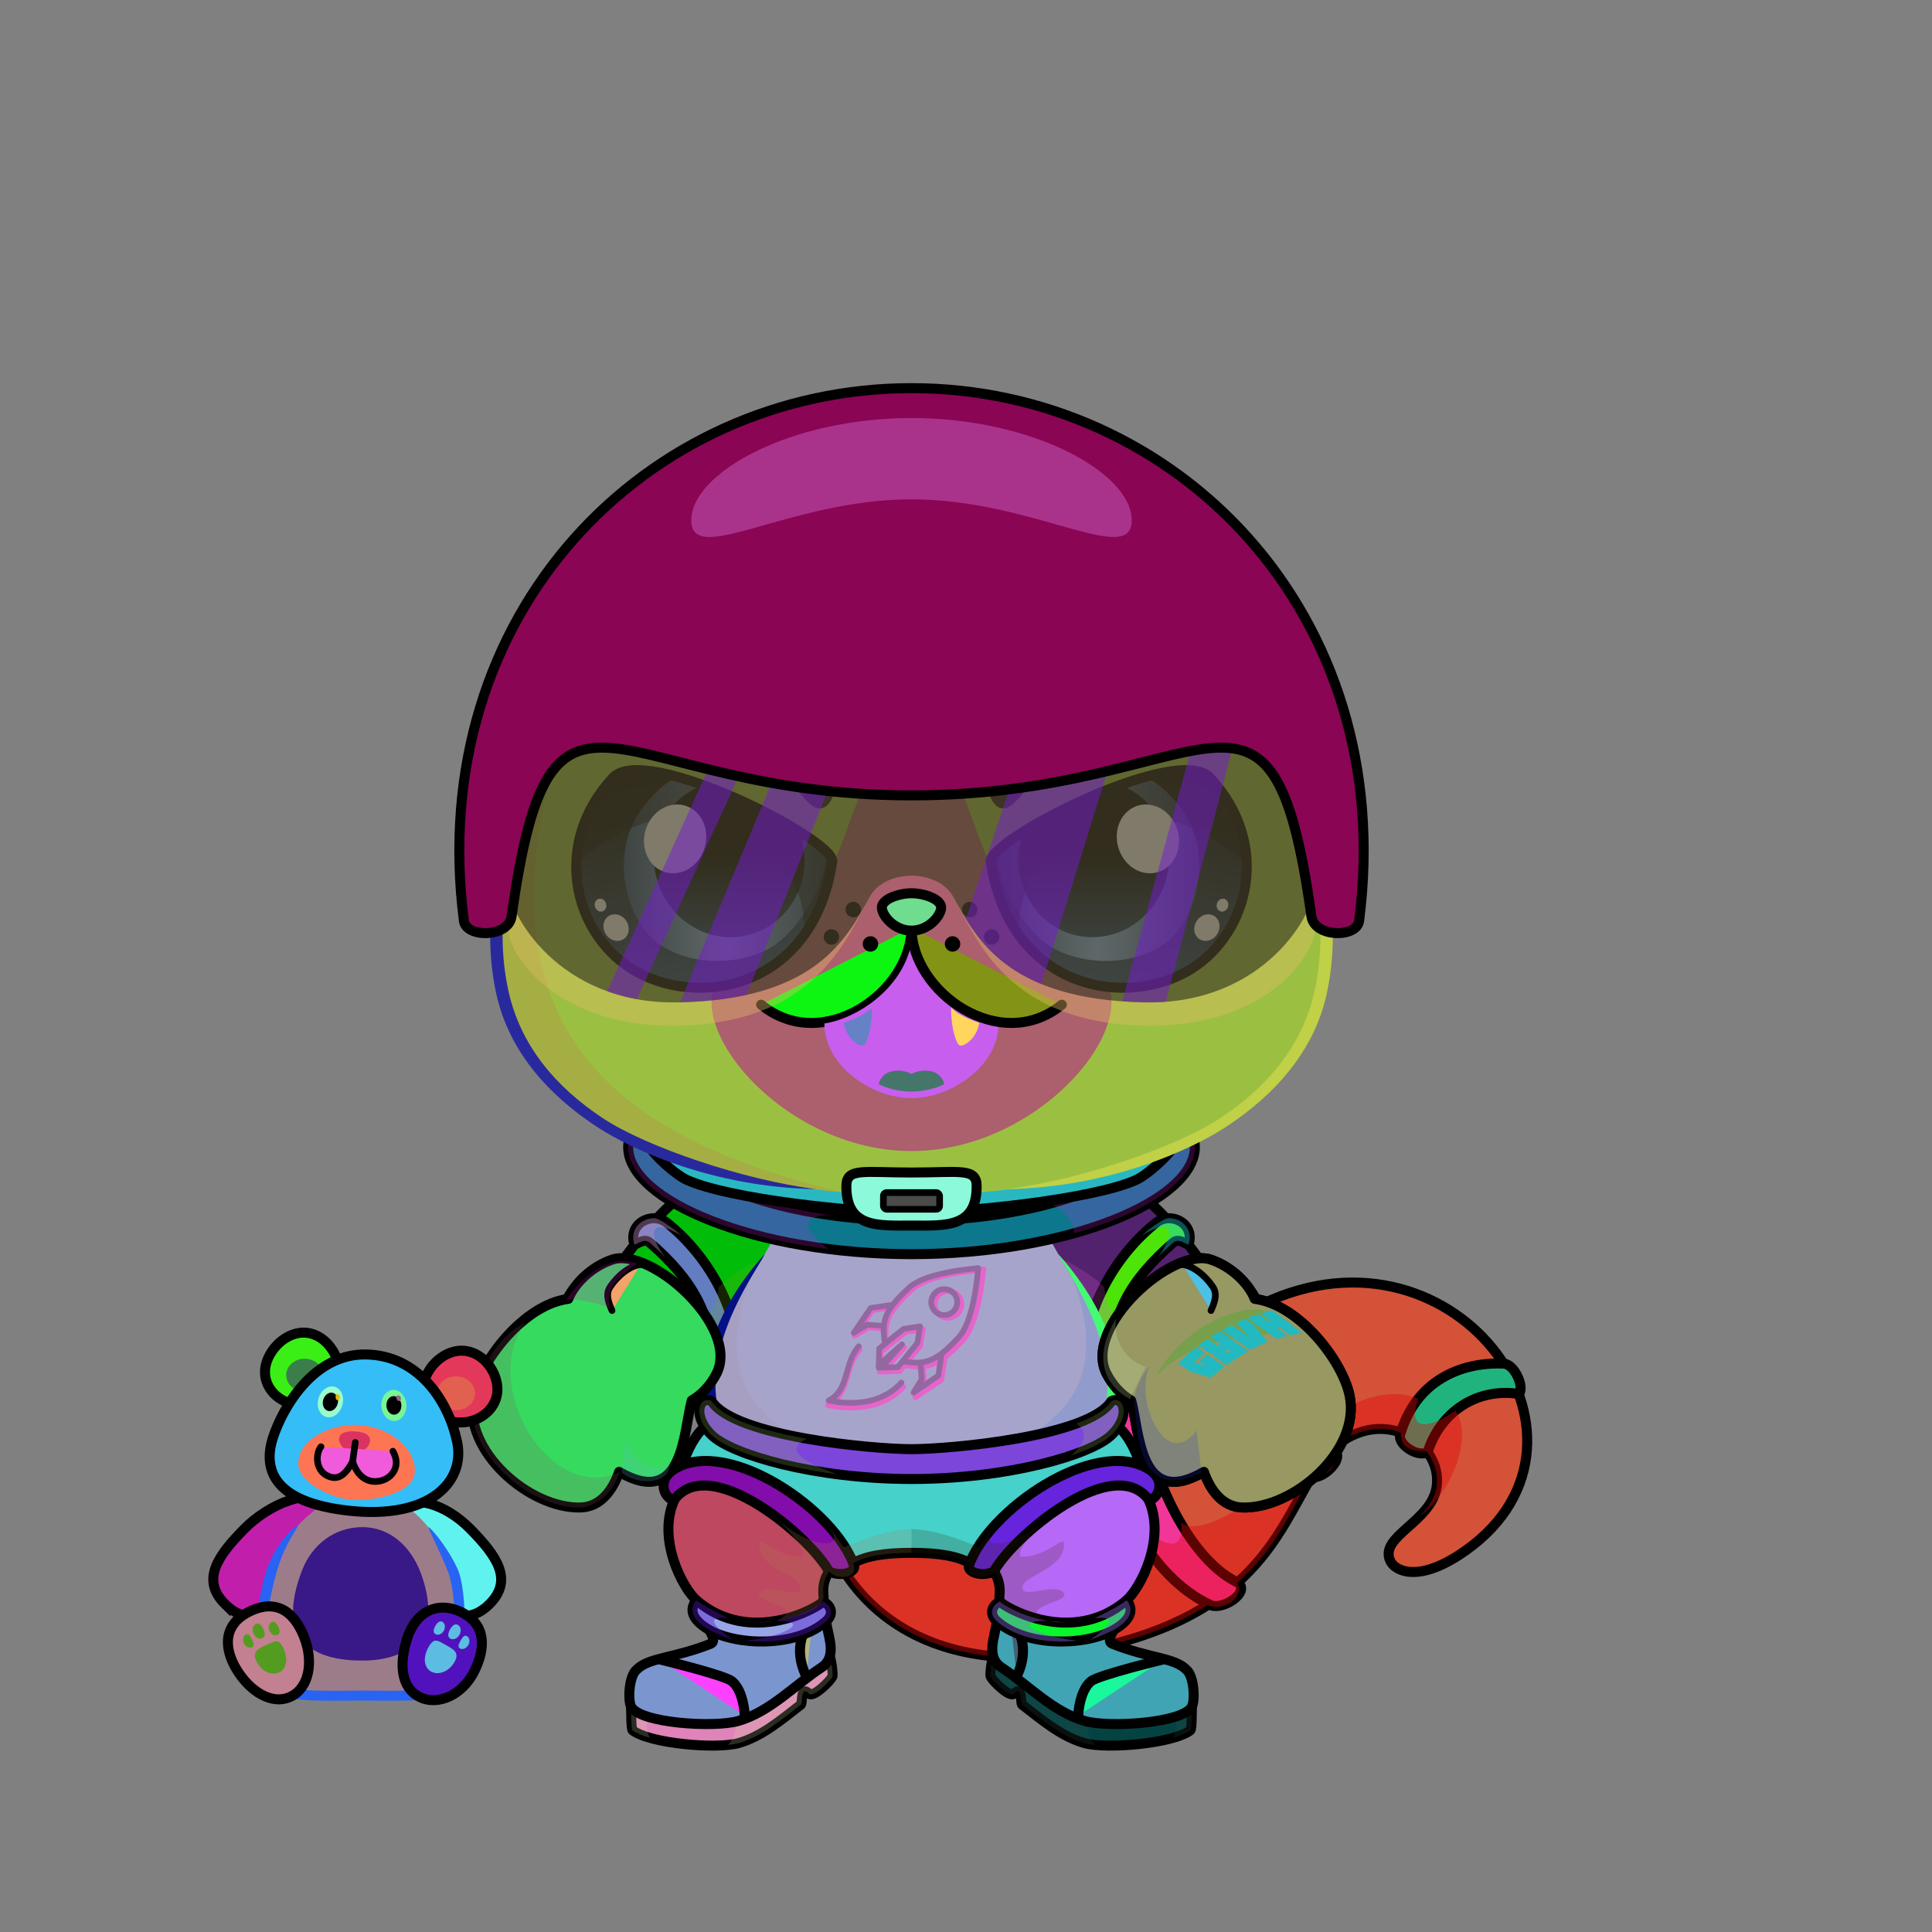 <svg xmlns="http://www.w3.org/2000/svg" xmlns:xlink="http://www.w3.org/1999/xlink" style="shape-rendering:geometricPrecision; text-rendering:geometricPrecision; image-rendering:optimizeQuality; fill-rule:evenodd; clip-rule:evenodd" version="1.1" viewBox="0 0 29000 29000" xml:space="preserve"><rect x="0" y="0" width="29000" height="29000" fill="#808080" stroke="none"/><defs><style type="text/css">.RightPaw-Cat2fil53 {fill:url(#RightPaw-Cat2id81)}
.RightPaw-Cat2fil14 {fill:black;fill-opacity:0.2}
.RightPaw-Cat2fil32 {fill:black;fill-rule:nonzero}
.LeftPaw-Cat2fil60 {fill:url(#LeftPaw-Cat2id79)}
.LeftPaw-Cat2fil14 {fill:black;fill-opacity:0.2}
.LeftPaw-Cat2fil32 {fill:black;fill-rule:nonzero}
.Head-Cat0fil136 {fill:url(#Head-Cat0id38)}
.Head-Cat0fil137 {fill:url(#Head-Cat0id231)}
.Head-Cat0fil14 {fill:black;fill-opacity:0.2}
.Head-Cat0fil32 {fill:black;fill-rule:nonzero}
.Mouth-Cat10fil100 {fill:black}
.Mouth-Cat10fil153 {fill:url(#Mouth-Cat10id147)}
.Mouth-Cat10fil151 {fill:#FF9999}
.Mouth-Cat10fil154 {fill:url(#Mouth-Cat10id148)}
.Mouth-Cat10fil22 {fill:none}
.Mouth-Cat10str0 {stroke:black;stroke-width:150;stroke-linecap:round;stroke-linejoin:round}
.Eyes-Cat10fil208 {fill:url(#Eyes-Cat10id891)}
.Eyes-Cat10fil209 {fill:url(#Eyes-Cat10id314)}
.Eyes-Cat10fil210 {fill:url(#Eyes-Cat10id511)}
.Eyes-Cat10fil157 {fill:black;fill-opacity:0.502}
.Eyes-Cat10fil152 {fill:white}
.Eyes-Cat10fil211 {fill:url(#Eyes-Cat10id890)}
.Eyes-Cat10fil212 {fill:url(#Eyes-Cat10id134)}
.Eyes-Cat10fil213 {fill:url(#Eyes-Cat10id384)}
.Eyes-Cat10fil155 {fill:#3b3426}
.Eyes-Cat10fil22 {fill:none}
.Eyes-Cat10str4 {stroke:black;stroke-width:150}
.Moustache-Cat3fil100 {fill:black}
.Nose-Cat0fil221 {fill:url(#Nose-Cat0id921)}
.Nose-Cat0str0 {stroke:black;stroke-width:150;stroke-linecap:round;stroke-linejoin:round}
.HatMotorbikeBack-Mediumfil53 {fill:url(#HatMotorbikeBack-Mediumid0)}
.HatMotorbikeBack-Mediumstr4 {stroke:black;stroke-width:150;stroke-linecap:round;stroke-linejoin:round}
.HatMotorbikeBlue-Mediumfil3 {fill:#2B2A29;fill-opacity:0.4}
.HatMotorbikeBlue-Mediumfil54 {fill:url(#HatMotorbikeBlue-Mediumid46);fill-opacity:0.502}
.HatMotorbikeBlue-Mediumfil18 {fill:white;fill-opacity:0.502}
.HatMotorbikeBlue-Mediumfil57 {fill:url(#HatMotorbikeBlue-Mediumid40)}
.HatMotorbikeBlue-Mediumfil6 {fill:white;fill-rule:nonzero}
.HatMotorbikeBlue-Mediumfil49 {fill:white}
.HatMotorbikeBlue-Mediumfil5 {fill:#2B2A29;fill-opacity:0.302}
.HatMotorbikeBlue-Mediumfil56 {fill:url(#HatMotorbikeBlue-Mediumid2)}
.HatMotorbikeBlue-Mediumfil2 {fill:none}
.HatMotorbikeBlue-Mediumstr0 {stroke:black;stroke-width:150;stroke-linejoin:round}
.HatMotorbikeBlue-Mediumstr2 {stroke:black;stroke-width:150;stroke-linecap:round;stroke-linejoin:round}
.HatMotorbikeBlue-Mediumfil51 {fill:#4B4B4B}
.HatMotorbikeBlue-Mediumstr5 {stroke:black;stroke-width:100}
.BraceletBoxer-Mediumfil1 {fill:black;fill-opacity:0.2}
.BraceletBoxer-Mediumfil3 {fill:black}
.BraceletBoxer-Mediumfil5 {fill:#FFCC99;fill-opacity:0.302}
.BraceletBoxer-Mediumfil6 {fill:white;fill-rule:nonzero}
.BraceletBoxer-Mediumfil7 {fill:url(#BraceletBoxer-Mediumid13)}
.BraceletBoxer-Mediumfil0 {fill:url(#BraceletBoxer-Mediumid11)}
.BraceletBoxer-Mediumstr0 {stroke:black;stroke-width:150;stroke-linecap:round;stroke-linejoin:round}
.BraceletBoxer-Mediumfil2 {fill:url(#BraceletBoxer-Mediumid4)}
.BraceletBoxer-Mediumstr1 {stroke:black;stroke-width:100;stroke-linecap:round;stroke-linejoin:round}
.BraceletBoxer-Mediumfil4 {fill:none}
.BraceletBoxer-Mediumfil8 {fill:url(#BraceletBoxer-Mediumid12)}
.AccessoryTeddyfil111 {fill:url(#AccessoryTeddyid56)}
.AccessoryTeddyfil3 {fill:black;fill-rule:nonzero}
.AccessoryTeddyfil112 {fill:url(#AccessoryTeddyid75)}
.AccessoryTeddyfil19 {fill:black;fill-opacity:0.502}
.AccessoryTeddyfil115 {fill:url(#AccessoryTeddyid69)}
.AccessoryTeddyfil117 {fill:url(#AccessoryTeddyid31)}
.AccessoryTeddyfil119 {fill:url(#AccessoryTeddyid5)}
.AccessoryTeddyfil120 {fill:url(#AccessoryTeddyid36)}
.AccessoryTeddyfil121 {fill:url(#AccessoryTeddyid41)}
.AccessoryTeddyfil15 {fill:black}
.AccessoryTeddyfil14 {fill:white}
.AccessoryTeddyfil109 {fill:url(#AccessoryTeddyid76)}
.AccessoryTeddystr1 {stroke:black;stroke-width:150}
.AccessoryTeddyfil110 {fill:url(#AccessoryTeddyid88)}
.AccessoryTeddyfil113 {fill:#B88531}
.AccessoryTeddyfil114 {fill:url(#AccessoryTeddyid10)}
.AccessoryTeddyfil116 {fill:url(#AccessoryTeddyid29)}
.AccessoryTeddyfil118 {fill:url(#AccessoryTeddyid27)}
.AccessoryTeddyfil2 {fill:none}
.AccessoryTeddystr8 {stroke:black;stroke-width:100;stroke-linecap:round;stroke-linejoin:round}
.NecklaceChangellyLower-Mediumfil14 {fill:black;fill-opacity:0.4}
.NecklaceChangellyLower-Mediumfil2 {fill:black;fill-opacity:0.2}
.NecklaceChangellyLower-Mediumfil70 {fill:url(#NecklaceChangellyLower-Mediumid98)}
.NecklaceChangellyLower-Mediumfil71 {fill:url(#NecklaceChangellyLower-Mediumid37)}
.NecklaceChangellyLower-Mediumfil72 {fill:url(#NecklaceChangellyLower-Mediumid76)}
.NecklaceChangellyLower-Mediumfil73 {fill:url(#NecklaceChangellyLower-Mediumid41)}
.NecklaceChangellyLower-Mediumfil74 {fill:url(#NecklaceChangellyLower-Mediumid39)}
.NecklaceChangellyLower-Mediumfil8 {fill:white}
.NecklaceChangellyLower-Mediumfil13 {fill:black;fill-opacity:0.2}
.NecklaceChangellyLower-Mediumfil79 {fill:url(#NecklaceChangellyLower-Mediumid97)}
.NecklaceChangellyLower-Mediumfil80 {fill:url(#NecklaceChangellyLower-Mediumid27)}
.NecklaceChangellyLower-Mediumfil81 {fill:url(#NecklaceChangellyLower-Mediumid75)}
.NecklaceChangellyLower-Mediumfil82 {fill:url(#NecklaceChangellyLower-Mediumid6)}
.NecklaceChangellyLower-Mediumfil83 {fill:url(#NecklaceChangellyLower-Mediumid40)}
.NecklaceChangellyLower-Mediumfil64 {fill:url(#NecklaceChangellyLower-Mediumid32)}
.NecklaceChangellyLower-Mediumstr3 {stroke:black;stroke-width:150;stroke-miterlimit:22.926}
.NecklaceChangellyLower-Mediumfil65 {fill:url(#NecklaceChangellyLower-Mediumid34)}
.NecklaceChangellyLower-Mediumstr0 {stroke:black;stroke-width:150;stroke-linecap:round;stroke-linejoin:round;stroke-miterlimit:22.926}
.NecklaceChangellyLower-Mediumfil66 {fill:url(#NecklaceChangellyLower-Mediumid36)}
.NecklaceChangellyLower-Mediumfil67 {fill:url(#NecklaceChangellyLower-Mediumid18)}
.NecklaceChangellyLower-Mediumfil68 {fill:url(#NecklaceChangellyLower-Mediumid13)}
.NecklaceChangellyLower-Mediumfil69 {fill:url(#NecklaceChangellyLower-Mediumid59)}
.NecklaceChangellyLower-Mediumstr1 {stroke:black;stroke-width:150;stroke-linecap:round;stroke-linejoin:round;stroke-miterlimit:22.926}
.NecklaceChangellyLower-Mediumfil9 {fill:none}
.NecklaceChangellyLower-Mediumstr2 {stroke:black;stroke-width:150;stroke-miterlimit:22.926}
.NecklaceChangellyLower-Mediumfil75 {fill:url(#NecklaceChangellyLower-Mediumid21)}
.NecklaceChangellyLower-Mediumfil76 {fill:url(#NecklaceChangellyLower-Mediumid26)}
.NecklaceChangellyLower-Mediumfil77 {fill:url(#NecklaceChangellyLower-Mediumid0)}
.NecklaceChangellyLower-Mediumfil78 {fill:url(#NecklaceChangellyLower-Mediumid56)}
.NecklaceChangellyLower-Mediumfil84 {fill:url(#NecklaceChangellyLower-Mediumid12)}
.NecklaceChangellyLower-Mediumfil85 {fill:url(#NecklaceChangellyLower-Mediumid1)}
.NecklaceChangellyLower-Mediumfil86 {fill:url(#NecklaceChangellyLower-Mediumid33)}
.NecklaceChangelly-Mediumfil14 {fill:black;fill-opacity:0.4}
.NecklaceChangelly-Mediumfil13 {fill:black;fill-opacity:0.2}
.NecklaceChangelly-Mediumfil38 {fill:black;fill-opacity:0.4}
.NecklaceChangelly-Mediumfil104 {fill:url(#NecklaceChangelly-Mediumid25)}
.NecklaceChangelly-Mediumfil105 {fill:url(#NecklaceChangelly-Mediumid11)}
.NecklaceChangelly-Mediumfil44 {fill:black;fill-rule:nonzero}
.NecklaceChangelly-Mediumfil106 {fill:url(#NecklaceChangelly-Mediumid101)}
.NecklaceChangelly-Mediumfil107 {fill:url(#NecklaceChangelly-Mediumid122);fill-rule:nonzero}
.NecklaceChangelly-Mediumfil49 {fill:black;fill-opacity:0.702}
.NecklaceChangelly-Mediumfil100 {fill:url(#NecklaceChangelly-Mediumid20)}
.NecklaceChangelly-Mediumstr0 {stroke:black;stroke-width:150;stroke-linecap:round;stroke-linejoin:round;stroke-miterlimit:22.926}
.NecklaceChangelly-Mediumfil101 {fill:url(#NecklaceChangelly-Mediumid4)}
.NecklaceChangelly-Mediumfil77 {fill:url(#NecklaceChangelly-Mediumid0)}
.NecklaceChangelly-Mediumfil102 {fill:url(#NecklaceChangelly-Mediumid31)}
.NecklaceChangelly-Mediumfil103 {fill:url(#NecklaceChangelly-Mediumid29)}
.NecklaceChangelly-Mediumfil108 {fill:url(#NecklaceChangelly-Mediumid17)}
</style><linearGradient gradientUnits="userSpaceOnUse" id="RightPaw-Cat2id81" x1="18740" x2="17946.9" xlink:href="#RightPaw-Cat2id79" y1="21672.1" y2="19971.3">
  </linearGradient><linearGradient gradientUnits="userSpaceOnUse" id="LeftPaw-Cat2id79" x1="8623.93" x2="9417.01" y1="21672.1" y2="19971.3">
   <stop offset="0" style="stop-opacity:1; stop-color:#3b3426"/>
   <stop offset="0.78" style="stop-opacity:1; stop-color:#fdfeff"/>
   <stop offset="1" style="stop-opacity:1; stop-color:#fdfeff"/>
  </linearGradient><linearGradient gradientUnits="userSpaceOnUse" id="Head-Cat0id38" x1="13681.9" x2="13681.9" y1="17936.7" y2="7484.8">
   <stop offset="0" style="stop-opacity:1; stop-color:#ccd2d9"/>
   <stop offset="0.388" style="stop-opacity:1; stop-color:#fdfeff"/>
   <stop offset="1" style="stop-opacity:1; stop-color:#ffffff"/>
  </linearGradient><linearGradient gradientUnits="userSpaceOnUse" id="Head-Cat0id231" x1="13681.9" x2="13681.9" xlink:href="#Head-Cat0id230" y1="11239.8" y2="17278">
  </linearGradient><linearGradient gradientUnits="userSpaceOnUse" id="Mouth-Cat10id147" x1="12876.7" x2="12876.7" y1="15125.7" y2="15694.8">
   <stop offset="0" style="stop-opacity:1; stop-color:#D6D6D6"/>
   <stop offset="0.6" style="stop-opacity:1; stop-color:white"/>
   <stop offset="1" style="stop-opacity:1; stop-color:#fffdfc"/>
  </linearGradient><linearGradient gradientUnits="userSpaceOnUse" id="Mouth-Cat10id148" x1="14487.2" x2="14487.2" xlink:href="#Mouth-Cat10id147" y1="15125.7" y2="15694.8">
  </linearGradient><linearGradient gradientUnits="userSpaceOnUse" id="Eyes-Cat10id891" x1="10884.2" x2="10257" xlink:href="#Eyes-Cat10id27" y1="14816.5" y2="11570.1">
  </linearGradient><linearGradient gradientUnits="userSpaceOnUse" id="Eyes-Cat10id314" x1="9363.74" x2="12410.6" xlink:href="#Eyes-Cat10id57" y1="13043.4" y2="13043.4">
  </linearGradient><linearGradient gradientUnits="userSpaceOnUse" id="Eyes-Cat10id511" x1="10946.1" x2="10946.1" xlink:href="#Eyes-Cat10id384" y1="11784.3" y2="14068.5">
  </linearGradient><linearGradient gradientUnits="userSpaceOnUse" id="Eyes-Cat10id890" x1="16479.7" x2="17106.8" xlink:href="#Eyes-Cat10id27" y1="14816.5" y2="11570.1">
  </linearGradient><linearGradient gradientUnits="userSpaceOnUse" id="Eyes-Cat10id134" x1="14953.3" x2="18000.1" xlink:href="#Eyes-Cat10id57" y1="13043.4" y2="13043.4">
  </linearGradient><linearGradient gradientUnits="userSpaceOnUse" id="Nose-Cat0id921" x1="13681.9" x2="13681.9" y1="13407.9" y2="13968.6">
   <stop offset="0" style="stop-opacity:1; stop-color:#FFCCCC"/>
   <stop offset="1" style="stop-opacity:1; stop-color:#DB9092"/>
  </linearGradient><linearGradient gradientUnits="userSpaceOnUse" id="HatMotorbikeBack-Mediumid0" x1="9711.83" x2="17652" y1="17643.8" y2="17643.8">
   <stop offset="0" style="stop-opacity:1; stop-color:#3B3B3B"/>
   <stop offset="0.22" style="stop-opacity:1; stop-color:#6B6B6B"/>
   <stop offset="0.42" style="stop-opacity:1; stop-color:#383838"/>
   <stop offset="1" style="stop-opacity:1; stop-color:#99999A"/>
  </linearGradient><linearGradient gradientUnits="objectBoundingBox" id="HatMotorbikeBlue-Mediumid46" x1="8.2%" x2="91.8%" y1="81.961%" y2="18.04%">
   <stop offset="0" style="stop-opacity:1; stop-color:#411E1D"/>
   <stop offset="0.251" style="stop-opacity:1; stop-color:#D7997E"/>
   <stop offset="0.471" style="stop-opacity:1; stop-color:#FED36E"/>
   <stop offset="0.749" style="stop-opacity:1; stop-color:#fffdfc"/>
   <stop offset="1" style="stop-opacity:1; stop-color:#CA8C1E"/>
  </linearGradient><radialGradient cx="13681.9" cy="9916.41" fx="13681.9" fy="9916.41" gradientTransform="matrix(1.047 -0.585 0.971 0.631 -10282 11667)" gradientUnits="userSpaceOnUse" id="HatMotorbikeBlue-Mediumid40" r="4751.28">
   <stop offset="0" style="stop-opacity:1; stop-color:#45DAFF"/>
   <stop offset="0.671" style="stop-opacity:1; stop-color:#2499FF"/>
   <stop offset="1" style="stop-opacity:1; stop-color:#2341B8"/>
  </radialGradient><linearGradient gradientUnits="objectBoundingBox" id="HatMotorbikeBlue-Mediumid2" x1="15.909%" x2="84.091%" y1="100.832%" y2="0%">
   <stop offset="0" style="stop-opacity:1; stop-color:#666666"/>
   <stop offset="0.51" style="stop-opacity:1; stop-color:#9E9E9E"/>
   <stop offset="1" style="stop-opacity:1; stop-color:#8D8D8D"/>
  </linearGradient><linearGradient gradientUnits="userSpaceOnUse" id="BraceletBoxer-Mediumid13" x1="10659.8" x2="7242.5" xlink:href="#BraceletBoxer-Mediumid2" y1="19968.7" y2="21545.9">
  </linearGradient><linearGradient gradientUnits="userSpaceOnUse" id="BraceletBoxer-Mediumid11" x1="19283.5" x2="17541.8" xlink:href="#BraceletBoxer-Mediumid2" y1="19104.9" y2="22409.6">
  </linearGradient><linearGradient gradientUnits="userSpaceOnUse" id="BraceletBoxer-Mediumid4" x1="16783.3" x2="18659.4" y1="20597.1" y2="19307.3">
   <stop offset="0" style="stop-opacity:1; stop-color:#C4C4C4"/>
   <stop offset="0.341" style="stop-opacity:1; stop-color:white"/>
   <stop offset="0.82" style="stop-opacity:1; stop-color:white"/>
   <stop offset="1" style="stop-opacity:1; stop-color:#DBDBDB"/>
  </linearGradient><linearGradient gradientUnits="userSpaceOnUse" id="BraceletBoxer-Mediumid12" x1="8704.42" x2="10580.5" xlink:href="#BraceletBoxer-Mediumid4" y1="19307.3" y2="20597.1">
  </linearGradient><linearGradient gradientUnits="userSpaceOnUse" id="AccessoryTeddyid56" x1="5274.88" x2="5544.57" y1="25442.4" y2="22421.3">
   <stop offset="0" style="stop-opacity:1; stop-color:#B88531"/>
   <stop offset="0.149" style="stop-opacity:1; stop-color:#99672C"/>
   <stop offset="0.639" style="stop-opacity:1; stop-color:#9C6E24"/>
   <stop offset="1" style="stop-opacity:1; stop-color:#523100"/>
  </linearGradient><linearGradient gradientUnits="userSpaceOnUse" id="AccessoryTeddyid75" x1="5571.12" x2="5255.06" xlink:href="#AccessoryTeddyid5" y1="22926.7" y2="24922">
  </linearGradient><linearGradient gradientUnits="userSpaceOnUse" id="AccessoryTeddyid69" x1="5447.62" x2="5256.22" xlink:href="#AccessoryTeddyid5" y1="21348.3" y2="22556.4">
  </linearGradient><linearGradient gradientUnits="userSpaceOnUse" id="AccessoryTeddyid31" x1="4032.54" x2="3912.76" xlink:href="#AccessoryTeddyid5" y1="24354.6" y2="25110.8">
  </linearGradient><linearGradient gradientUnits="userSpaceOnUse" id="AccessoryTeddyid36" x1="4875.13" x2="5044.37" y1="21255" y2="20829.7">
   <stop offset="0" style="stop-opacity:1; stop-color:#5C3600"/>
   <stop offset="0.51" style="stop-opacity:1; stop-color:#2C160A"/>
   <stop offset="1" style="stop-opacity:1; stop-color:#3F261A"/>
  </linearGradient><linearGradient gradientUnits="userSpaceOnUse" id="AccessoryTeddyid41" x1="5933.75" x2="5890.77" xlink:href="#AccessoryTeddyid36" y1="21325.3" y2="20867.1">
  </linearGradient><linearGradient gradientUnits="userSpaceOnUse" id="AccessoryTeddyid76" x1="7386.63" x2="5965.55" xlink:href="#AccessoryTeddyid56" y1="24047.7" y2="22751.4">
  </linearGradient><linearGradient gradientUnits="userSpaceOnUse" id="AccessoryTeddyid88" x1="3357.21" x2="4839.21" xlink:href="#AccessoryTeddyid56" y1="24050.5" y2="22671">
  </linearGradient><linearGradient gradientUnits="userSpaceOnUse" id="AccessoryTeddyid10" x1="4764.52" x2="6162.34" y1="22575.4" y2="20450.7">
   <stop offset="0" style="stop-opacity:1; stop-color:#B88531"/>
   <stop offset="0.149" style="stop-opacity:1; stop-color:#99672C"/>
   <stop offset="0.502" style="stop-opacity:1; stop-color:#9C6E24"/>
   <stop offset="1" style="stop-opacity:1; stop-color:#FFC44F"/>
  </linearGradient><linearGradient gradientUnits="userSpaceOnUse" id="AccessoryTeddyid29" x1="3813.38" x2="4245.66" xlink:href="#AccessoryTeddyid27" y1="24177.4" y2="25442.6">
  </linearGradient><linearGradient gradientUnits="userSpaceOnUse" id="NecklaceChangellyLower-Mediumid98" x1="10879.63" x2="11035.9" xlink:href="#NecklaceChangellyLower-Mediumid60" y1="25884.25" y2="24248.86">
  </linearGradient><linearGradient gradientUnits="userSpaceOnUse" id="NecklaceChangellyLower-Mediumid37" x1="9492.31" x2="11130.61" xlink:href="#NecklaceChangellyLower-Mediumid27" y1="25180.14" y2="25605.23">
  </linearGradient><linearGradient gradientUnits="userSpaceOnUse" id="NecklaceChangellyLower-Mediumid76" x1="12467.31" x2="9448.97" xlink:href="#NecklaceChangellyLower-Mediumid60" y1="25153.41" y2="25037.02">
  </linearGradient><linearGradient gradientUnits="userSpaceOnUse" id="NecklaceChangellyLower-Mediumid41" x1="12053.37" x2="12423.76" xlink:href="#NecklaceChangellyLower-Mediumid6" y1="24396.15" y2="25102.19">
  </linearGradient><linearGradient gradientUnits="userSpaceOnUse" id="NecklaceChangellyLower-Mediumid39" x1="9448.71" x2="11174.97" y1="25429.46" y2="25509.3">
   <stop offset="0" style="stop-opacity:1; stop-color:#9BC7B9"/>
   <stop offset="0.239" style="stop-opacity:1; stop-color:#558B91"/>
   <stop offset="0.659" style="stop-opacity:1; stop-color:#D6E3DB"/>
   <stop offset="1" style="stop-opacity:1; stop-color:#145878"/>
  </linearGradient><linearGradient gradientUnits="userSpaceOnUse" id="NecklaceChangellyLower-Mediumid97" x1="16484.23" x2="16327.96" xlink:href="#NecklaceChangellyLower-Mediumid60" y1="25884.25" y2="24248.86">
  </linearGradient><linearGradient gradientUnits="userSpaceOnUse" id="NecklaceChangellyLower-Mediumid75" x1="14896.55" x2="17914.89" xlink:href="#NecklaceChangellyLower-Mediumid60" y1="25153.41" y2="25037.02">
  </linearGradient><linearGradient gradientUnits="userSpaceOnUse" id="NecklaceChangellyLower-Mediumid40" x1="17915.15" x2="16188.89" xlink:href="#NecklaceChangellyLower-Mediumid39" y1="25429.46" y2="25509.3">
  </linearGradient><linearGradient gradientUnits="userSpaceOnUse" id="NecklaceChangellyLower-Mediumid32" x1="12165.76" x2="22901.25" xlink:href="#NecklaceChangellyLower-Mediumid11" y1="21628.74" y2="22390.01">
  </linearGradient><linearGradient gradientUnits="userSpaceOnUse" id="NecklaceChangellyLower-Mediumid34" x1="21013.02" x2="22825.2" xlink:href="#NecklaceChangellyLower-Mediumid0" y1="21141.87" y2="21141.87">
  </linearGradient><linearGradient gradientUnits="userSpaceOnUse" id="NecklaceChangellyLower-Mediumid36" x1="18163.53" x2="20072.64" xlink:href="#NecklaceChangellyLower-Mediumid0" y1="20891.76" y2="20891.76">
  </linearGradient><linearGradient gradientUnits="userSpaceOnUse" id="NecklaceChangellyLower-Mediumid18" x1="16518.08" x2="18630.01" xlink:href="#NecklaceChangellyLower-Mediumid0" y1="21995.89" y2="21995.89">
  </linearGradient><linearGradient gradientUnits="userSpaceOnUse" id="NecklaceChangellyLower-Mediumid13" x1="13157.14" x2="14206.72" xlink:href="#NecklaceChangellyLower-Mediumid11" y1="23869.73" y2="20976.74">
  </linearGradient><linearGradient gradientUnits="userSpaceOnUse" id="NecklaceChangellyLower-Mediumid59" x1="9520.52" x2="12446.43" xlink:href="#NecklaceChangellyLower-Mediumid56" y1="25243.33" y2="25822.52">
  </linearGradient><linearGradient gradientUnits="userSpaceOnUse" id="NecklaceChangellyLower-Mediumid21" x1="12239.91" x2="10407.48" xlink:href="#NecklaceChangellyLower-Mediumid11" y1="24136.3" y2="22455.24">
  </linearGradient><linearGradient gradientUnits="userSpaceOnUse" id="NecklaceChangellyLower-Mediumid26" x1="9960.47" x2="12822.9" xlink:href="#NecklaceChangellyLower-Mediumid0" y1="22778.25" y2="22778.25">
  </linearGradient><linearGradient gradientUnits="userSpaceOnUse" id="NecklaceChangellyLower-Mediumid12" x1="15123.93" x2="16956.4" xlink:href="#NecklaceChangellyLower-Mediumid11" y1="24136.32" y2="22455.23">
  </linearGradient><linearGradient gradientUnits="userSpaceOnUse" id="NecklaceChangellyLower-Mediumid1" x1="17403.39" x2="14540.96" xlink:href="#NecklaceChangellyLower-Mediumid0" y1="22778.25" y2="22778.25">
  </linearGradient><linearGradient gradientUnits="userSpaceOnUse" id="NecklaceChangellyLower-Mediumid33" x1="16969.42" x2="14891.29" xlink:href="#NecklaceChangellyLower-Mediumid0" y1="24330.04" y2="24330.04">
  </linearGradient><linearGradient gradientUnits="userSpaceOnUse" id="NecklaceChangelly-Mediumid25" x1="13681.92" x2="13681.92" y1="17569.24" y2="20567.55">
   <stop offset="0" style="stop-opacity:1; stop-color:#ccd2d9"/>
   <stop offset="0.71" style="stop-opacity:1; stop-color:#fdfeff"/>
   <stop offset="1" style="stop-opacity:1; stop-color:#ffffff"/>
  </linearGradient><linearGradient gradientUnits="userSpaceOnUse" id="NecklaceChangelly-Mediumid11" x1="14971.45" x2="12392.39" y1="22103.13" y2="18402.46">
   <stop offset="0" style="stop-opacity:1; stop-color:#148561"/>
   <stop offset="0.31" style="stop-opacity:1; stop-color:#176E44"/>
   <stop offset="0.788" style="stop-opacity:1; stop-color:#3AC270"/>
   <stop offset="1" style="stop-opacity:1; stop-color:#147843"/>
  </linearGradient><linearGradient gradientUnits="userSpaceOnUse" id="NecklaceChangelly-Mediumid101" x1="12748.28" x2="14439.68" xlink:href="#NecklaceChangelly-Mediumid85" y1="20869.62" y2="19312.06">
  </linearGradient><linearGradient gradientUnits="userSpaceOnUse" id="NecklaceChangelly-Mediumid122" x1="12668.25" x2="14453.59" y1="20731.42" y2="19361.03">
   <stop offset="0" style="stop-opacity:1; stop-color:#BEDBFA"/>
   <stop offset="0.361" style="stop-opacity:1; stop-color:#C4FFDC"/>
   <stop offset="1" style="stop-opacity:1; stop-color:white"/>
  </linearGradient><linearGradient gradientUnits="userSpaceOnUse" id="NecklaceChangelly-Mediumid20" x1="11476.59" x2="9271.49" xlink:href="#NecklaceChangelly-Mediumid11" y1="20241.75" y2="18217.45">
  </linearGradient><linearGradient gradientUnits="userSpaceOnUse" id="NecklaceChangelly-Mediumid4" x1="9505.37" x2="11087.03" xlink:href="#NecklaceChangelly-Mediumid0" y1="19500.33" y2="19500.33">
  </linearGradient><linearGradient gradientUnits="userSpaceOnUse" id="NecklaceChangelly-Mediumid31" x1="15887.27" x2="18092.37" xlink:href="#NecklaceChangelly-Mediumid11" y1="20241.75" y2="18217.45">
  </linearGradient><linearGradient gradientUnits="objectBoundingBox" id="NecklaceChangelly-Mediumid29" x1="0%" x2="100%" xlink:href="#NecklaceChangelly-Mediumid0" y1="50%" y2="50%">
  </linearGradient><linearGradient gradientUnits="userSpaceOnUse" id="NecklaceChangelly-Mediumid17" x1="10316.12" x2="17047.74" xlink:href="#NecklaceChangelly-Mediumid0" y1="17779.04" y2="17779.04">
  </linearGradient><linearGradient gradientUnits="userSpaceOnUse" id="RightPaw-Cat2id79" x1="8623.93" x2="9417.01" y1="21672.1" y2="19971.3">
   <stop offset="0" style="stop-opacity:1; stop-color:#3b3426"/>
   <stop offset="0.78" style="stop-opacity:1; stop-color:#fdfeff"/>
   <stop offset="1" style="stop-opacity:1; stop-color:#fdfeff"/>
  </linearGradient><linearGradient gradientUnits="userSpaceOnUse" id="Head-Cat0id230" x1="13681.9" x2="13681.9" y1="13028.8" y2="17278">
   <stop offset="0" style="stop-opacity:1; stop-color:#fffdfc"/>
   <stop offset="0.659" style="stop-opacity:1; stop-color:#fffdfc"/>
   <stop offset="1" style="stop-opacity:1; stop-color:#f2e9e4"/>
  </linearGradient><linearGradient gradientUnits="userSpaceOnUse" id="Eyes-Cat10id27" x1="16937.6" x2="16937.6" y1="14961.3" y2="11448.6">
   <stop offset="0" style="stop-opacity:1; stop-color:#2a4f80"/>
   <stop offset="1" style="stop-opacity:1; stop-color:black"/>
  </linearGradient><linearGradient gradientUnits="objectBoundingBox" id="Eyes-Cat10id57" x1="100%" x2="0%" y1="50%" y2="50%">
   <stop offset="0" style="stop-opacity:1; stop-color:#2a4f80"/>
   <stop offset="0.502" style="stop-opacity:1; stop-color:#94c3ff"/>
   <stop offset="1" style="stop-opacity:1; stop-color:#2a4f80"/>
  </linearGradient><linearGradient gradientUnits="userSpaceOnUse" id="Eyes-Cat10id384" x1="16417.8" x2="16417.8" y1="11784.3" y2="14068.5">
   <stop offset="0" style="stop-opacity:1; stop-color:black"/>
   <stop offset="0.45" style="stop-opacity:1; stop-color:black"/>
   <stop offset="1" style="stop-opacity:1; stop-color:#1d3c66"/>
  </linearGradient><linearGradient gradientUnits="userSpaceOnUse" id="BraceletBoxer-Mediumid2" x1="20053.3" x2="17995" y1="19164.5" y2="23070.1">
   <stop offset="0" style="stop-opacity:1; stop-color:red"/>
   <stop offset="1" style="stop-opacity:1; stop-color:#990000"/>
  </linearGradient><linearGradient gradientUnits="userSpaceOnUse" id="AccessoryTeddyid5" x1="6771.67" x2="6651.69" y1="24347.4" y2="25104.8">
   <stop offset="0" style="stop-opacity:1; stop-color:#F2D996"/>
   <stop offset="1" style="stop-opacity:1; stop-color:#C79A45"/>
  </linearGradient><linearGradient gradientUnits="userSpaceOnUse" id="AccessoryTeddyid27" x1="7031.19" x2="6244.99" y1="24298.4" y2="25352.6">
   <stop offset="0" style="stop-opacity:1; stop-color:#B88531"/>
   <stop offset="0.329" style="stop-opacity:1; stop-color:#99672C"/>
   <stop offset="0.541" style="stop-opacity:1; stop-color:#9C6E24"/>
   <stop offset="1" style="stop-opacity:1; stop-color:#523100"/>
  </linearGradient><linearGradient gradientUnits="userSpaceOnUse" id="NecklaceChangellyLower-Mediumid60" x1="12398.14" x2="9207.87" y1="24878.79" y2="24770.84">
   <stop offset="0" style="stop-opacity:1; stop-color:#148561"/>
   <stop offset="0.51" style="stop-opacity:1; stop-color:#176E44"/>
   <stop offset="0.788" style="stop-opacity:1; stop-color:#3AC270"/>
   <stop offset="1" style="stop-opacity:1; stop-color:#147843"/>
  </linearGradient><linearGradient gradientUnits="userSpaceOnUse" id="NecklaceChangellyLower-Mediumid27" x1="17871.55" x2="16233.25" y1="25180.14" y2="25605.23">
   <stop offset="0" style="stop-opacity:1; stop-color:#03334F"/>
   <stop offset="0.522" style="stop-opacity:1; stop-color:#AFCCC8"/>
   <stop offset="1" style="stop-opacity:1; stop-color:#BFDBDE"/>
  </linearGradient><linearGradient gradientUnits="userSpaceOnUse" id="NecklaceChangellyLower-Mediumid6" x1="15310.49" x2="14940.1" y1="24396.15" y2="25102.19">
   <stop offset="0" style="stop-opacity:1; stop-color:#0A364F"/>
   <stop offset="1" style="stop-opacity:1; stop-color:#356680"/>
  </linearGradient><linearGradient gradientUnits="userSpaceOnUse" id="NecklaceChangellyLower-Mediumid11" x1="14971.45" x2="12392.39" y1="22103.13" y2="18402.46">
   <stop offset="0" style="stop-opacity:1; stop-color:#148561"/>
   <stop offset="0.31" style="stop-opacity:1; stop-color:#176E44"/>
   <stop offset="0.788" style="stop-opacity:1; stop-color:#3AC270"/>
   <stop offset="1" style="stop-opacity:1; stop-color:#147843"/>
  </linearGradient><linearGradient gradientUnits="objectBoundingBox" id="NecklaceChangellyLower-Mediumid0" x1="0%" x2="100%" y1="50%" y2="50%">
   <stop offset="0" style="stop-opacity:1; stop-color:#C4FFDF"/>
   <stop offset="0.18" style="stop-opacity:1; stop-color:#B2E6E4"/>
   <stop offset="0.361" style="stop-opacity:1; stop-color:#6C8EA6"/>
   <stop offset="0.6" style="stop-opacity:1; stop-color:#CCE5E7"/>
   <stop offset="1" style="stop-opacity:1; stop-color:#8CAD8E"/>
  </linearGradient><linearGradient gradientUnits="userSpaceOnUse" id="NecklaceChangellyLower-Mediumid56" x1="17843.34" x2="14917.43" y1="25243.33" y2="25822.52">
   <stop offset="0" style="stop-opacity:1; stop-color:#4A7B87"/>
   <stop offset="0.141" style="stop-opacity:1; stop-color:#395F75"/>
   <stop offset="0.302" style="stop-opacity:1; stop-color:#AFD1CB"/>
   <stop offset="0.522" style="stop-opacity:1; stop-color:#1D4963"/>
   <stop offset="1" style="stop-opacity:1; stop-color:#317B9E"/>
  </linearGradient><linearGradient gradientUnits="userSpaceOnUse" id="NecklaceChangelly-Mediumid85" x1="12894.02" x2="14297.85" y1="21350.52" y2="20003.24">
   <stop offset="0" style="stop-opacity:1; stop-color:#004A2A"/>
   <stop offset="1" style="stop-opacity:1; stop-color:#156E64"/>
  </linearGradient><linearGradient gradientUnits="objectBoundingBox" id="NecklaceChangelly-Mediumid0" x1="0%" x2="100%" y1="50%" y2="50%">
   <stop offset="0" style="stop-opacity:1; stop-color:#C4FFDF"/>
   <stop offset="0.18" style="stop-opacity:1; stop-color:#B2E6E4"/>
   <stop offset="0.361" style="stop-opacity:1; stop-color:#6C8EA6"/>
   <stop offset="0.6" style="stop-opacity:1; stop-color:#CCE5E7"/>
   <stop offset="1" style="stop-opacity:1; stop-color:#8CAD8E"/>
  </linearGradient></defs><g id="NecklaceChangellyLower-Medium">
  <g id="_2202173098640">
   <g>
    <path class="NecklaceChangellyLower-Mediumfil64 NecklaceChangellyLower-Mediumstr3" d="M12142.71 21857.32c156.8,2325.11 1868.27,3341.24 4066.42,2932.43 3515.1,-653.75 2966.29,-2845.68 4187.82,-3284 629.86,-226 1241.68,257.47 1168.2,804.93 -71.3,531.23 -865.49,745.83 -698.66,1115.6 70.9,157.13 407.35,321.55 1032.39,-83.57 2502.01,-1621.7 -0.47,-5171.81 -2946.15,-3771.56 -2114.78,1193.41 -3602.36,-88.29 -3862.69,-430.56l-2947.33 2716.73z" style="fill:#d35238"/>
    <path class="NecklaceChangellyLower-Mediumfil65 NecklaceChangellyLower-Mediumstr0" d="M21429.23 21800.6c-168.58,77.01 -450.73,-129.42 -412.73,-262.95 227.37,-799.06 894.61,-1096.61 1551.98,-1069.56 176.78,7.27 321.57,379.4 226.68,454.23 -641.3,-93.83 -1181.64,281.53 -1365.93,878.28z" style="fill:#21b37e"/>
    <path class="NecklaceChangellyLower-Mediumfil66 NecklaceChangellyLower-Mediumstr0" d="M20020.83 21781.34c178.25,79.94 -145.52,432.25 -335.72,389.77 -1020.98,-228.02 -1697.94,-1308.17 -1481.07,-2266.26 52.8,-233.26 503.51,-406.83 516.56,-211.23 -221.85,701.38 437.4,1909.35 1300.23,2087.72z" style="fill:#0de483"/>
    <path class="NecklaceChangellyLower-Mediumfil67 NecklaceChangellyLower-Mediumstr0" d="M18147.31 24080.27c-1238.49,-584.4 -2019.47,-2797.28 -1427.42,-4052.24 155.9,-212.07 545.55,-182.13 553.7,40.49 -475.04,1006.9 316.74,3218.27 1303.87,3684.05 207.04,146.84 -252.51,446.77 -430.15,327.7z" style="fill:#f13697"/>
    <path class="NecklaceChangellyLower-Mediumfil14" d="M20020.83 21781.34c148.84,-200.16 133.06,-188.38 376.12,-275.59 227.24,-81.53 438.61,-75.76 629.82,-2.91 -9.3,236.36 166.23,286.28 380.66,276.39 119.75,150.48 183.71,337.73 157.72,531.45 -25.19,187.76 -140.75,335.97 -272.23,465.46 545.54,-408.73 810.3,-1252.35 552.99,-1604.24 -213.94,169.14 -773.62,433.89 -558,-175.16 -438.66,-199.46 -1167.38,32.36 -1621.37,591.59 208.9,620.98 -733.16,114.02 -1369.47,-632.96 77.46,283.86 766.62,1102.67 981.36,1072.73 -221.28,363.41 -1232.3,1084.88 -1549.09,827.56 58.4,518.14 -325.91,336.49 -836.77,-124.74 -863.77,-365.67 -1326.96,-1458.54 -763.25,-2870.06 -557.71,-223.37 -922.35,-566.54 -1039.28,-720.27 -982.44,905.58 -1964.89,1811.15 -2947.33,2716.73 156.8,2325.11 1868.27,3341.24 4066.42,2932.43 848.75,-157.85 1460.59,-405.37 1917.6,-696.21 251.11,106.44 564.44,-134.53 441.49,-332.58 653.84,-582.12 797.26,-1117.3 1116.89,-1589.85 282.13,-24.61 391.08,-156.36 335.72,-389.77z" style="fill:#e40508"/>
   </g>
   <g>
    <path class="NecklaceChangellyLower-Mediumfil68 NecklaceChangellyLower-Mediumstr0" d="M13681.93 23308.45c-405.73,0 -689.7,47.73 -881.98,158.75 -192.28,111.02 -443.87,-696.98 -1250.16,-1104.63 -806.29,-407.65 -1198.55,-267.72 -1299.3,-240.72 -100.75,27 205.36,-825.33 493.87,-748.02 288.51,77.31 2937.56,578.63 2937.56,578.63 0,0 2649.07,-501.32 2937.58,-578.63 288.51,-77.31 594.62,775.02 493.87,748.02 -100.75,-27 -493.01,-166.93 -1299.3,240.72 -806.29,407.65 -1057.88,1215.65 -1250.16,1104.63 -192.28,-111.02 -476.25,-158.75 -881.98,-158.75z" style="fill:#46d1ca"/>
    <g>
     <g>
      <path class="NecklaceChangellyLower-Mediumfil69 NecklaceChangellyLower-Mediumstr1" d="M9468.97 25607.89c10.28,24.87 -0.66,343.86 27.38,365.26 262.19,200.11 1267.26,285.3 1594.02,190.22 343.04,-99.83 623.39,-337.17 930.83,-575.66 27.83,-21.59 -7.38,-299.78 123.15,-164.58 62.21,64.44 330.19,-198.53 351.95,-262.84 7.4,-21.87 -10.4,-217.01 -41.42,-296.72 -962.35,668.24 -1959.24,896.09 -2985.91,744.32z" style="fill:#df83b8"/>
      <path class="NecklaceChangellyLower-Mediumfil2" d="M9468.97 25607.89c10.28,24.87 -0.66,343.86 27.38,365.26 56.05,42.78 146.13,80.3 256.19,111.93 -27.51,-57.11 -42.6,-118.99 -42.6,-183.63 0,-93.87 31.76,-181.94 87.33,-258.01 -109.09,-7.48 -218.53,-19.33 -328.3,-35.55zm1461.31 583.66c62.83,-6.42 117.32,-15.74 160.09,-28.18 343.04,-99.83 623.39,-337.17 930.83,-575.66 27.83,-21.59 -7.38,-299.78 123.15,-164.58 62.21,64.44 330.19,-198.53 351.95,-262.84 7.4,-21.87 -10.4,-217.01 -41.42,-296.72 -513.16,356.32 -1036.14,587.41 -1568.23,702.51 97.58,90.63 156.41,207.63 156.41,335.37 0,107.39 -41.57,207.17 -112.78,290.1z" style="fill:#e0e1ab"/>
      <path class="NecklaceChangellyLower-Mediumfil70" d="M11082.63 25832.37c479.6,-139.57 842.66,-536.61 1244.9,-800.94 258.37,-169.78 86.82,-495.49 74.55,-699.06 -309.38,-38.35 -1867.07,-127.65 -1809.28,-42.81 104.53,153.44 181.67,339.1 77.23,383.01 -493.54,207.47 -935.78,205.56 -1114.74,390.5 -110.08,92.02 -132.55,432.91 -86.32,544.82 106.31,257.25 1251.91,329.74 1613.66,224.48z" style="fill:#bc73e1"/>
      <path class="NecklaceChangellyLower-Mediumfil71" d="M11082.63 25832.37c29.38,-8.55 58.32,-18.08 86.86,-28.47 4.52,-51.55 7.33,-85.68 7.1,-88.5 -15.54,-190.24 -78.37,-392.02 -191.67,-480.48 -102.41,-79.98 -813.5,-260.16 -1028.23,-313.3 -8.29,-2.05 -37.1,-7.65 -77.22,-15.19 -140.67,39.3 -253.17,83.26 -324.18,156.64 -110.08,92.02 -132.55,432.91 -86.32,544.82 106.31,257.25 1251.91,329.74 1613.66,224.48z" style="fill:#ae1f25"/>
      <path class="NecklaceChangellyLower-Mediumfil72" d="M11082.63 25832.37c479.6,-139.57 842.66,-536.61 1244.9,-800.94 258.37,-169.78 86.82,-495.49 74.55,-699.06 -120.17,-14.89 -223.13,-19.39 -317.9,-20.92 -178.52,79.45 -358.49,171.57 -362.87,221.74 -8.74,100.15 -133.62,278.56 -222.48,369.26 -88.87,90.7 -232.49,159.21 -350.67,229.98 -118.17,70.77 -233.25,161.02 -425.45,228.63 -192.21,67.61 -1176.54,-126.27 -1164.24,-301.24 -110.07,92.02 -135.73,436.17 -89.5,548.07 106.29,257.25 1251.91,329.74 1613.66,224.48z" style="fill:#443aa3"/>
      <path class="NecklaceChangellyLower-Mediumfil73" d="M12115.88 25182.78c69.89,-53.18 140.15,-104.37 211.65,-151.35 258.37,-169.78 86.82,-495.49 74.55,-699.06 -69.28,-8.58 -132.85,-13.71 -192.42,-16.81 -20.71,13.59 -33.62,22.29 -34.83,23.65 -211.16,235.72 -198.27,537.77 -92.05,779.51 1.28,2.91 13.84,27.16 33.1,64.06z" style="fill:#74e014"/>
      <path class="NecklaceChangellyLower-Mediumfil74" d="M11082.63 25832.37c29.38,-8.55 58.32,-18.08 86.86,-28.47 4.52,-51.55 7.33,-85.68 7.1,-88.5 -15.54,-190.24 -78.37,-392.02 -191.67,-480.48l-0.01 0c-72.81,44.22 -155.65,88.66 -262.2,126.14 -192.21,67.61 -1176.54,-126.27 -1164.24,-301.24 -110.07,92.02 -135.73,436.17 -89.5,548.07 106.29,257.25 1251.91,329.74 1613.66,224.48z" style="fill:#8ce3e9"/>
      <path class="NecklaceChangellyLower-Mediumfil8" d="M10722.71 25361.06c-92.06,32.38 -365.85,4.77 -624.79,-52.01 -281.68,-61.75 -536.31,-228.3 -75.7,-360.49 -200.08,43.12 -411.7,71.78 -426.78,191.86 -9.78,77.92 369.96,156.85 445.81,265.21 45.14,64.51 103.59,383.72 -195.55,325.95 219.33,110.23 636.93,103.06 640.94,79.77 -117.39,-20.54 -277.2,-28.7 -299.97,-95.28 -21.91,-64.05 -28.84,-234.2 81.86,-252.86 102.86,-17.34 324.94,-42.11 454.18,-102.15z" style="fill:#771143"/>
      <path class="NecklaceChangellyLower-Mediumfil9 NecklaceChangellyLower-Mediumstr2" d="M11082.63 25832.37c479.6,-139.57 842.66,-536.61 1244.9,-800.94 258.37,-169.78 86.82,-495.49 74.55,-699.06 -309.38,-38.35 -1943.14,-147.5 -1885.35,-62.66 104.52,153.44 258.49,360.78 153.3,402.86 -550.87,220.42 -935.78,205.56 -1114.74,390.5 -110.08,92.02 -132.55,432.91 -86.32,544.82 106.31,257.25 1251.91,329.74 1613.66,224.48z" style="fill:#7b96cf"/>
      <path class="NecklaceChangellyLower-Mediumfil9 NecklaceChangellyLower-Mediumstr1" d="M9895.4 24906.59c0,0 968.64,233.93 1089.52,328.33 120.88,94.39 184.29,317.75 194.15,518.49" style="fill:#fb41fe"/>
      <path class="NecklaceChangellyLower-Mediumfil9 NecklaceChangellyLower-Mediumstr1" d="M12197.59 24314.95c-248.13,252.65 -222.8,589.83 -95.02,845.96" style="fill:#b2b57d"/>
     </g>
     <path class="NecklaceChangellyLower-Mediumfil75 NecklaceChangellyLower-Mediumstr3" d="M12614.34 23425.11c-168.44,116.63 -276.97,282.83 -253.78,517.55 59.7,604.56 -1447.11,790.7 -1907.44,77.62 -208.18,-185.01 -604.57,-934.2 -321.71,-1526.71 56.91,-119.21 65.89,-252.58 115.84,-364.45 1093.93,-128.13 1810.32,437.3 2367.09,1295.99z" style="fill:#bd485f"/>
     <path class="NecklaceChangellyLower-Mediumfil76 NecklaceChangellyLower-Mediumstr0" d="M12446.71 23591.86c201.09,84.89 403.83,-0.71 373.08,-91.57 -280.83,-829.69 -1875.56,-1930.1 -2684.73,-1456.22 -285.59,167.25 -167.58,439.93 -21.5,477.05 532.89,-738.51 2051.4,547.77 2333.15,1070.74z" style="fill:#830daa"/>
     <path class="NecklaceChangellyLower-Mediumfil77 NecklaceChangellyLower-Mediumstr0" d="M10453.12 24020.28c819.87,702.35 1844.56,97.21 1903.53,18.18 133.3,68.13 153.65,197.51 50.54,290.49 -451.33,406.99 -1349.54,372.31 -1761.12,136.61 -253.07,-144.92 -310.96,-301.01 -192.95,-445.28z" style="fill:#98a6e8"/>
     <path class="NecklaceChangellyLower-Mediumfil13" d="M13681.93 23308.45c-402.13,0 -684.64,46.9 -876.82,155.82 96.11,223.7 -216.23,267.46 -359.81,126.22 -65.23,95.52 -104.06,212.18 -84.74,352.17 26.64,193.07 -344.36,326.74 -709.47,387.13 470.32,-211.83 -323.6,-276.54 -261.59,-404.65 99.42,-205.38 702.09,125.32 619.12,-129.66 -49.66,-152.59 -655.2,-275.21 -611.18,-634.99 12.23,-100 267.63,210.75 629.7,206.38 83.47,-1 -4.15,-229.28 -392.73,-593.42 478.05,458.13 1079.99,517.18 823.79,173.07 17.84,-7.26 195.02,283.49 213,276.17 302.66,-123.29 684.58,-268.58 1010.72,-268.58 0,118.11 0.01,236.23 0.01,354.34z" style="fill:#b3804e"/>
     <path class="NecklaceChangellyLower-Mediumfil14" d="M11195.6 24626.49c733.12,-83.46 1056.21,-380.65 176.3,-270.6 518.28,-3.7 947.21,-267.12 984.75,-317.43 133.3,68.13 153.65,197.51 50.54,290.49 -298.44,269.12 -792.26,345.08 -1211.59,297.54zm-742.48 -606.21c93.64,80.22 380.94,221.43 478.18,270.26 -374.47,-42.42 -195.98,134.18 71.64,328.31 -61.11,-21.93 -307.95,-125.28 -356.87,-153.29 -253.06,-144.92 -310.96,-301.01 -192.95,-445.28z" style="fill:#5315c9"/>
    </g>
    <g>
     <g>
      <path class="NecklaceChangellyLower-Mediumfil78 NecklaceChangellyLower-Mediumstr1" d="M17894.89 25607.89c-10.28,24.87 0.66,343.86 -27.38,365.26 -262.19,200.11 -1267.26,285.3 -1594.02,190.22 -343.04,-99.83 -623.39,-337.17 -930.83,-575.66 -27.83,-21.59 7.38,-299.78 -123.15,-164.58 -62.21,64.44 -330.19,-198.53 -351.95,-262.84 -7.4,-21.87 10.4,-217.01 41.42,-296.72 962.35,668.24 1959.24,896.09 2985.91,744.32z" style="fill:#054343"/>
      <path class="NecklaceChangellyLower-Mediumfil2" d="M17894.89 25607.89c-10.28,24.87 0.66,343.86 -27.38,365.26 -56.05,42.78 -146.13,80.3 -256.19,111.93 27.51,-57.11 42.6,-118.99 42.6,-183.63 0,-93.87 -31.76,-181.94 -87.33,-258.01 109.09,-7.48 218.53,-19.33 328.3,-35.55zm-1461.31 583.66c-62.83,-6.42 -117.32,-15.74 -160.09,-28.18 -343.04,-99.83 -623.39,-337.17 -930.83,-575.66 -27.83,-21.59 7.38,-299.78 -123.15,-164.58 -62.21,64.44 -330.19,-198.53 -351.95,-262.84 -7.4,-21.87 10.4,-217.01 41.42,-296.72 513.16,356.32 1036.14,587.41 1568.23,702.51 -97.58,90.63 -156.41,207.63 -156.41,335.37 0,107.39 41.57,207.17 112.78,290.1z" style="fill:#2d544a"/>
      <path class="NecklaceChangellyLower-Mediumfil79" d="M16281.23 25832.37c-479.6,-139.57 -842.66,-536.61 -1244.9,-800.94 -258.37,-169.78 -86.82,-495.49 -74.55,-699.06 309.38,-38.35 1867.07,-127.65 1809.28,-42.81 -104.53,153.44 -181.67,339.1 -77.23,383.01 493.54,207.47 935.78,205.56 1114.74,390.5 110.08,92.02 132.55,432.91 86.32,544.82 -106.31,257.25 -1251.91,329.74 -1613.66,224.48z" style="fill:#23d9f5"/>
      <path class="NecklaceChangellyLower-Mediumfil80" d="M16281.23 25832.37c-29.38,-8.55 -58.32,-18.08 -86.86,-28.47 -4.52,-51.55 -7.33,-85.68 -7.1,-88.5 15.54,-190.24 78.37,-392.02 191.67,-480.48 102.41,-79.98 813.5,-260.16 1028.23,-313.3 8.29,-2.05 37.1,-7.65 77.22,-15.19 140.67,39.3 253.17,83.26 324.18,156.64 110.08,92.02 132.55,432.91 86.32,544.82 -106.31,257.25 -1251.91,329.74 -1613.66,224.48z" style="fill:#f2959a"/>
      <path class="NecklaceChangellyLower-Mediumfil81" d="M16281.23 25832.37c-479.6,-139.57 -842.66,-536.61 -1244.9,-800.94 -258.37,-169.78 -86.82,-495.49 -74.55,-699.06 120.17,-14.89 223.13,-19.39 317.9,-20.92 178.52,79.45 358.49,171.57 362.87,221.74 8.74,100.15 133.62,278.56 222.48,369.26 88.87,90.7 232.49,159.21 350.67,229.98 118.17,70.77 233.25,161.02 425.45,228.63 192.21,67.61 1176.54,-126.27 1164.24,-301.24 110.07,92.02 135.73,436.17 89.5,548.07 -106.29,257.25 -1251.91,329.74 -1613.66,224.48z" style="fill:#1b56df"/>
      <path class="NecklaceChangellyLower-Mediumfil82" d="M15247.98 25182.78c-69.89,-53.18 -140.15,-104.37 -211.65,-151.35 -258.37,-169.78 -86.82,-495.49 -74.55,-699.06 69.28,-8.58 132.85,-13.71 192.42,-16.81 20.71,13.59 33.62,22.29 34.83,23.65 211.16,235.72 198.27,537.77 92.05,779.51 -1.28,2.91 -13.84,27.16 -33.1,64.06z" style="fill:#fc58af"/>
      <path class="NecklaceChangellyLower-Mediumfil83" d="M16281.23 25832.37c-29.38,-8.55 -58.32,-18.08 -86.86,-28.47 -4.52,-51.55 -7.33,-85.68 -7.1,-88.5 15.54,-190.24 78.37,-392.02 191.67,-480.48l0.01 0c72.81,44.22 155.65,88.66 262.2,126.14 192.21,67.61 1176.54,-126.27 1164.24,-301.24 110.07,92.02 135.73,436.17 89.5,548.07 -106.29,257.25 -1251.91,329.74 -1613.66,224.48z" style="fill:#a8022c"/>
      <path class="NecklaceChangellyLower-Mediumfil8" d="M16641.15 25361.06c92.06,32.38 365.85,4.77 624.79,-52.01 281.68,-61.75 536.31,-228.3 75.7,-360.49 200.08,43.12 411.7,71.78 426.78,191.86 9.78,77.92 -369.96,156.85 -445.81,265.21 -45.14,64.51 -103.59,383.72 195.55,325.95 -219.33,110.23 -636.93,103.06 -640.94,79.77 117.39,-20.54 277.2,-28.7 299.97,-95.28 21.91,-64.05 28.84,-234.2 -81.86,-252.86 -102.86,-17.34 -324.94,-42.11 -454.18,-102.15z" style="fill:#8eec10"/>
      <path class="NecklaceChangellyLower-Mediumfil9 NecklaceChangellyLower-Mediumstr2" d="M16281.23 25832.37c-479.6,-139.57 -842.66,-536.61 -1244.9,-800.94 -258.37,-169.78 -86.82,-495.49 -74.55,-699.06 309.38,-38.35 1943.14,-147.5 1885.35,-62.66 -104.52,153.44 -258.49,360.78 -153.3,402.86 550.87,220.42 935.78,205.56 1114.74,390.5 110.08,92.02 132.55,432.91 86.32,544.82 -106.31,257.25 -1251.91,329.74 -1613.66,224.48z" style="fill:#41a4b4"/>
      <path class="NecklaceChangellyLower-Mediumfil9 NecklaceChangellyLower-Mediumstr1" d="M17468.46 24906.59c0,0 -968.64,233.93 -1089.52,328.33 -120.88,94.39 -184.29,317.75 -194.15,518.49" style="fill:#1af79c"/>
      <path class="NecklaceChangellyLower-Mediumfil9 NecklaceChangellyLower-Mediumstr1" d="M15166.27 24314.95c248.13,252.65 222.8,589.83 95.02,845.96" style="fill:#465e76"/>
     </g>
     <path class="NecklaceChangellyLower-Mediumfil84 NecklaceChangellyLower-Mediumstr3" d="M14749.52 23425.11c168.44,116.63 276.97,282.83 253.78,517.55 -59.7,604.56 1447.11,790.7 1907.44,77.62 208.18,-185.01 604.57,-934.2 321.71,-1526.71 -56.91,-119.21 -65.89,-252.58 -115.84,-364.45 -1093.93,-128.13 -1810.32,437.3 -2367.09,1295.99z" style="fill:#b668f6"/>
     <path class="NecklaceChangellyLower-Mediumfil85 NecklaceChangellyLower-Mediumstr0" d="M14917.15 23591.86c-201.09,84.89 -403.83,-0.71 -373.08,-91.57 280.83,-829.69 1875.56,-1930.1 2684.73,-1456.22 285.59,167.25 167.58,439.93 21.5,477.05 -532.89,-738.51 -2051.4,547.77 -2333.15,1070.74z" style="fill:#6624dc"/>
     <path class="NecklaceChangellyLower-Mediumfil86 NecklaceChangellyLower-Mediumstr0" d="M16910.74 24020.28c-819.87,702.35 -1844.56,97.21 -1903.53,18.18 -133.3,68.13 -153.65,197.51 -50.54,290.49 451.33,406.99 1349.54,372.31 1761.12,136.61 253.07,-144.92 310.96,-301.01 192.95,-445.28z" style="fill:#09f72c"/>
     <path class="NecklaceChangellyLower-Mediumfil13" d="M13681.93 23308.45c402.13,0 684.64,46.9 876.82,155.82 -96.11,223.7 216.23,267.46 359.81,126.22 65.23,95.52 104.06,212.18 84.74,352.17 -26.64,193.07 344.36,326.74 709.47,387.13 -470.32,-211.83 323.6,-276.54 261.59,-404.65 -99.42,-205.38 -702.09,125.32 -619.12,-129.66 49.66,-152.59 655.2,-275.21 611.18,-634.99 -12.23,-100 -267.63,210.75 -629.7,206.38 -83.47,-1 4.15,-229.28 392.73,-593.42 -478.05,458.13 -1079.99,517.18 -823.79,173.07 -17.84,-7.26 -195.02,283.49 -213,276.17 -302.66,-123.29 -684.58,-268.58 -1010.72,-268.58 0,118.11 -0.01,236.23 -0.01,354.34z" style="fill:#3a2404"/>
     <path class="NecklaceChangellyLower-Mediumfil14" d="M16168.26 24626.49c-733.12,-83.46 -1056.21,-380.65 -176.3,-270.6 -518.28,-3.7 -947.21,-267.12 -984.75,-317.43 -133.3,68.13 -153.65,197.51 -50.54,290.49 298.44,269.12 792.26,345.08 1211.59,297.54zm742.48 -606.21c-93.64,80.22 -380.94,221.43 -478.18,270.26 374.47,-42.42 195.98,134.18 -71.64,328.31 61.11,-21.93 307.95,-125.28 356.87,-153.29 253.06,-144.92 310.96,-301.01 192.95,-445.28z" style="fill:#906beb"/>
    </g>
   </g>
  </g>
 </g><g id="RightPaw-Cat2">
 <animateTransform additive="sum" attributeName="transform" dur="10" repeatCount="indefinite" type="translate" values="0;0 200;0;0 200;0;0 200;0;0 200;0"/>
  <path class="RightPaw-Cat2fil53" d="M17501 20836c-31,672 506,1059 828,766 253,397 884,103 809,-293 203,-535 -266,-1036 -634,-1325 -19,-39 -57,-100 -86,-131 -353,616 -634,503 -778,573 -164,79 -11,352 -139,410z" style="fill:#eda85e"/>
  <path class="RightPaw-Cat2fil14" d="M17501 20836c-31,672 506,1059 828,766 341,429 911,24 754,-293 -66,297 -521,408 -658,-118 -113,412 -522,237 -614,26 -95,-216 -45,-462 -254,-619 -2,93 16,193 -45,232l0 0 0 1c-2,0 -3,1 -5,2l0 0 0 0 0 0 0 0 -1 1 0 0 0 0c-2,1 -3,2 -5,2z" style="fill:#c11b5d"/>
  <path class="RightPaw-Cat2fil32" d="M17437 20673c-79,-58 -168,63 -89,121 29,21 57,43 84,65 -4,302 99,551 246,712 55,61 118,109 183,144 146,76 312,82 454,-8 209,238 583,191 784,-34 86,-97 135,-221 116,-357 83,-234 46,-463 -52,-673 -133,-282 -403,-498 -588,-704 -34,-37 -181,-286 -215,-345 -58,-79 -178,10 -120,89 36,48 75,120 112,186 6,12 81,153 124,188 201,164 431,392 551,649 38,81 66,165 77,251 -53,-69 -156,-152 -275,-139 81,67 126,143 171,252 66,158 114,363 -12,503 -142,159 -412,205 -563,33 116,-164 118,-464 -80,-548 55,102 48,374 -55,477 -86,86 -222,119 -360,47 -49,-26 -97,-63 -141,-112 -128,-140 -218,-365 -207,-639 2,-22 -6,-44 -23,-60 -37,-34 -82,-68 -122,-98z" style="fill:#971800"/>
 </g><g id="LeftPaw-Cat2">
 <animateTransform additive="sum" attributeName="transform" dur="10" repeatCount="indefinite" type="translate" values="0;0 200;0;0 200;0;0 200;0;0 200;0"/>
  <path class="LeftPaw-Cat2fil60" d="M9863 20836c31,672 -506,1059 -828,766 -253,397 -884,103 -809,-293 -203,-535 266,-1036 634,-1325 19,-39 56,-100 86,-131 353,616 634,503 778,573 164,79 11,352 139,410z" style="fill:#4090bb"/>
  <path class="LeftPaw-Cat2fil14" d="M9863 20836c31,672 -506,1059 -828,766 -341,429 -911,24 -754,-293 66,297 521,408 658,-118 113,412 522,237 614,26 95,-216 45,-462 254,-619 2,93 -16,193 45,232l0 0 0 1c2,0 3,1 5,2l0 0 0 0 0 0 0 0 0 1 1 0 0 0c1,1 3,2 5,2z" style="fill:#565046"/>
  <path class="LeftPaw-Cat2fil32" d="M9927 20673c79,-58 168,63 88,121 -28,21 -56,43 -83,65 4,302 -100,551 -246,712 -56,61 -118,109 -183,144 -146,76 -312,82 -454,-8 -209,238 -583,191 -784,-34 -86,-97 -135,-221 -116,-357 -83,-234 -46,-463 52,-673 133,-282 403,-498 588,-704 34,-37 180,-286 214,-345 59,-79 179,10 121,89 -36,48 -76,120 -112,186 -6,12 -81,153 -124,188 -201,164 -431,392 -551,649 -38,81 -66,165 -77,251 53,-69 156,-152 275,-139 -81,67 -126,143 -172,252 -65,158 -113,363 13,503 142,159 412,205 562,33 -115,-164 -117,-464 81,-548 -55,102 -48,374 55,477 86,86 222,119 359,47 50,-26 98,-63 142,-112 128,-140 218,-365 207,-639 -2,-22 6,-44 23,-60 37,-34 81,-68 122,-98z" style="fill:#aa00e0"/>
 </g><g id="NecklaceChangelly-Medium">
  <animateTransform additive="sum" attributeName="transform" dur="10" repeatCount="indefinite" type="translate" values="0;0 200;0;0 200;0;0 200;0;0 200;0"/>
  <g id="_2202173069328">
   <g>
    <path class="NecklaceChangelly-Mediumfil100 NecklaceChangelly-Mediumstr0" d="M11923.49 18770.79c79.37,-357.19 -889.41,-905.01 -1347.6,-965.14 -458.19,-60.13 -1661.66,1580.09 -1751.13,2086.61 -36.46,206.44 136.03,580.1 529.4,704.96 154.93,49.18 511.81,136.64 730.61,-94.38 260.13,-274.64 844.75,-329.22 1170.64,-290.07 566.37,68.05 668.08,-1441.98 668.08,-1441.98z" style="fill:#01bd09"/>
    <path class="NecklaceChangelly-Mediumfil101 NecklaceChangelly-Mediumstr0" d="M10006.34 18350.94c-217.15,-170.96 -589.5,13.77 -481.84,333.34 85.28,-39.04 157.36,-93.71 231.63,-29.38 643.11,557.13 947.66,1092.16 931.98,1856.75 -2.15,110.02 85.29,200.98 195.31,203.13 110.02,2.15 200.98,-85.29 203.13,-195.31 18.83,-918.23 -524.2,-1730.78 -1080.21,-2168.53z" style="fill:#627dc0"/>
    <path class="NecklaceChangelly-Mediumfil14" d="M10222.13 18542.06c-99.6,-93.33 -326.75,-251.95 -386.81,-255.62 -194.93,-11.92 -393.12,153.56 -310.82,397.84 85.28,-39.04 157.36,-93.71 231.63,-29.38 77,66.71 152.1,136.37 224.59,208.6 -204.26,-252.32 -307.29,-643.51 241.41,-321.44z" style="fill:#c68fc5"/>
    <path class="NecklaceChangelly-Mediumfil13" d="M11923.49 18770.79c-461.35,56.24 -825.53,270.69 -1131.89,543.87 -69.61,482.68 -197.96,421.48 -324.3,329.07 -493.32,557.73 -471.02,816.74 -918.46,899.76 649.55,93.93 836.27,-477.77 1706.57,-330.72 140.05,-265.7 668.08,-1441.98 668.08,-1441.98z" style="fill:#70b210"/>
    <path class="NecklaceChangelly-Mediumfil77 NecklaceChangelly-Mediumstr0" d="M8502.65 19772.16c45.2,-258.94 390.18,-316 421.7,-154.9 -6.76,22.63 -67.44,151.41 -69.42,173.65 -41.92,470.53 944.3,849.63 1308.58,660.47 48.1,-51.36 74.13,-70.75 166.59,-114.56 192.31,32.76 193.64,223.03 43.34,381.03 -464.46,445.87 -2004.35,-189.43 -1870.79,-945.69z" style="fill:#3ed613"/>
    <path class="NecklaceChangelly-Mediumfil38" d="M9578.57 20823.03c592.59,-26.95 412.94,-293.03 306.72,-322.47 108.67,3.58 205.76,-11.55 278.22,-49.18 48.1,-51.36 74.13,-70.75 166.59,-114.56 192.31,32.76 193.64,223.03 43.34,381.03 -167.8,161.08 -475.97,181.05 -794.87,105.18zm-714.65 -920.58c-84.28,-293.73 -297.4,-18.29 -214.93,368.98 -117.04,-151.53 -177.63,-322.09 -146.34,-499.27 45.2,-258.94 390.18,-316 421.7,-154.9 -6.76,22.63 -67.44,151.41 -69.42,173.65 -3.37,37.85 -0.08,75.11 8.99,111.54z" style="fill:#fb3c0f"/>
   </g>
   <g>
    <path class="NecklaceChangelly-Mediumfil102 NecklaceChangelly-Mediumstr0" d="M15440.37 18770.79c-79.37,-357.19 889.41,-905.01 1347.6,-965.14 458.19,-60.13 1661.66,1580.09 1751.13,2086.61 36.46,206.44 -136.03,580.1 -529.4,704.96 -154.93,49.18 -511.81,136.64 -730.61,-94.38 -260.13,-274.64 -844.75,-329.22 -1170.64,-290.07 -566.37,68.05 -668.08,-1441.98 -668.08,-1441.98z" style="fill:#53226e"/>
    <path class="NecklaceChangelly-Mediumfil103 NecklaceChangelly-Mediumstr0" d="M17357.52 18350.94c217.15,-170.96 589.5,13.77 481.84,333.34 -85.28,-39.04 -157.36,-93.71 -231.63,-29.38 -643.11,557.13 -947.66,1092.16 -931.98,1856.75 2.15,110.02 -85.29,200.98 -195.31,203.13 -110.02,2.15 -200.98,-85.29 -203.13,-195.31 -18.83,-918.23 524.2,-1730.78 1080.21,-2168.53z" style="fill:#4de409"/>
    <path class="NecklaceChangelly-Mediumfil14" d="M17141.73 18542.06c99.6,-93.33 326.75,-251.95 386.81,-255.62 194.93,-11.92 393.12,153.56 310.82,397.84 -85.28,-39.04 -157.36,-93.71 -231.63,-29.38 -77,66.71 -152.1,136.37 -224.59,208.6 204.26,-252.32 307.29,-643.51 -241.41,-321.44z" style="fill:#1bced7"/>
    <path class="NecklaceChangelly-Mediumfil13" d="M15440.37 18770.79c461.35,56.24 825.53,270.69 1131.89,543.87 69.61,482.68 197.96,421.48 324.3,329.07 493.32,557.73 471.02,816.74 918.46,899.76 -649.55,93.93 -836.27,-477.77 -1706.57,-330.72 -140.05,-265.7 -668.08,-1441.98 -668.08,-1441.98z" style="fill:#f559e7"/>
    <path class="NecklaceChangelly-Mediumfil77 NecklaceChangelly-Mediumstr0" d="M18861.21 19772.16c-45.2,-258.94 -390.18,-316 -421.7,-154.9 6.76,22.63 67.44,151.41 69.42,173.65 41.92,470.53 -944.3,849.63 -1308.58,660.47 -48.1,-51.36 -74.13,-70.75 -166.59,-114.56 -192.31,32.76 -193.64,223.03 -43.34,381.03 464.46,445.87 2004.35,-189.43 1870.79,-945.69z" style="fill:#23c1a1"/>
    <path class="NecklaceChangelly-Mediumfil38" d="M17785.29 20823.03c-592.59,-26.95 -412.94,-293.03 -306.72,-322.47 -108.67,3.58 -205.76,-11.55 -278.22,-49.18 -48.1,-51.36 -74.13,-70.75 -166.59,-114.56 -192.31,32.76 -193.64,223.03 -43.34,381.03 167.8,161.08 475.97,181.05 794.87,105.18zm714.65 -920.58c84.28,-293.73 297.4,-18.29 214.93,368.98 117.04,-151.53 177.63,-322.09 146.34,-499.27 -45.2,-258.94 -390.18,-316 -421.7,-154.9 6.76,22.63 67.44,151.41 69.42,173.65 3.37,37.85 0.08,75.11 -8.99,111.54z" style="fill:#5a6754"/>
   </g>
   <g>
    <path class="NecklaceChangelly-Mediumfil104" d="M13681.92 20536.01c-1547.89,0 -2198.2,354.15 -2439.4,-1311.11 535.79,-850.32 535.79,-850.32 13.39,-1655.66 901.61,63.73 1711.48,73.01 2426.01,73.01 714.53,0 1524.4,-9.28 2426.01,-73.01 -522.4,805.34 -522.4,805.34 13.39,1655.66 -241.2,1665.26 -891.51,1311.11 -2439.4,1311.11z" style="fill:#54f030"/>
    <path class="NecklaceChangelly-Mediumfil13" d="M11577.53 18650.97c155.1,-346.75 46.35,-514.46 -321.62,-1081.73 901.61,63.73 1711.48,73.01 2426.01,73.01 410.64,0 852.78,-3.06 1325.71,-17.77 -401.95,638.62 -1433.47,1093.06 -2642.77,1093.06 -273.27,0 -537.42,-23.28 -787.33,-66.57z" style="fill:#7c5bfe"/>
    <path class="NecklaceChangelly-Mediumfil105" d="M13681.92 22023.48c-1547.89,0 -2873.46,-492.2 -2992.7,-937.2 -145.93,-1007.51 383.53,-1476.72 979.4,-2604.22 748.23,63.73 1420.32,73.01 2013.3,73.01 592.98,0 1265.07,-9.28 2013.3,-73.01 595.87,1127.5 1125.33,1596.71 979.4,2604.22 -146.2,545.61 -1444.81,937.2 -2992.7,937.2z" style="fill:#a7a4cb"/>
    <path class="NecklaceChangelly-Mediumfil13" d="M12649.05 21880.68c-1195.7,-423.18 -1985.71,-1108.88 -1380.21,-2697.56l-1.18 -0.08c-406.35,676.61 -690.1,1132.35 -578.44,1903.24 81.88,305.56 732.54,633.35 1633.38,808.79l326.45 -14.39z" style="fill:#a090a1"/>
    <path class="NecklaceChangelly-Mediumfil13" d="M14714.81 21880.68c1195.7,-423.18 1985.71,-1108.88 1380.21,-2697.56l1.18 -0.08c406.35,676.61 690.1,1132.35 578.44,1903.24 -81.88,305.56 -732.54,633.35 -1633.38,808.79l-326.45 -14.39z" style="fill:#3e7ed4"/>
    <path class="NecklaceChangelly-Mediumfil44" d="M10614.72 21094.06c-146.88,-845.86 338.88,-1689.21 867.35,-2274.17 -104.96,222.38 -886.9,1259.27 -719.45,2250.63l-147.9 23.54z" style="fill:#041186"/>
    <path class="NecklaceChangelly-Mediumfil44" d="M16749.14 21094.06c146.88,-845.86 -338.88,-1689.21 -867.35,-2274.17 104.96,222.38 886.9,1259.27 719.45,2250.63l147.9 23.54z" style="fill:#43fc72"/>
    <path class="NecklaceChangelly-Mediumfil44" d="M10139.55 17211.36c33.01,-24.75 39.7,-71.58 14.95,-104.59 -24.75,-33.01 -71.58,-39.7 -104.59,-14.95 -43.59,32.61 -76.46,67.35 -99.12,103.78 -46.83,75.31 -51.74,154.53 -18.94,235.32 89.05,219.36 468.69,398.51 801.43,443.63 -282.22,-116.33 -566.46,-263.16 -662.57,-499.89 -14.14,-34.83 -12.33,-68.52 7.22,-99.96 13.19,-21.21 33.61,-42.38 61.62,-63.34z" style="fill:#f23be2"/>
    <path class="NecklaceChangelly-Mediumfil44" d="M17224.31 17211.36c-33.01,-24.75 -39.7,-71.58 -14.95,-104.59 24.75,-33.01 71.58,-39.7 104.59,-14.95 43.59,32.61 76.46,67.35 99.12,103.78 46.83,75.31 51.74,154.53 18.94,235.32 -89.05,219.36 -468.69,398.51 -801.43,443.63 282.22,-116.33 566.46,-263.16 662.57,-499.89 14.14,-34.83 12.33,-68.52 -7.22,-99.96 -13.19,-21.21 -33.61,-42.38 -61.62,-63.34z" style="fill:#bb6143"/>
    <path class="NecklaceChangelly-Mediumfil77 NecklaceChangelly-Mediumstr0" d="M13681.92 21752.41c578.64,0 2668.03,-187.91 2999.97,-721.14 185.99,-90.73 304.9,225.41 -10.21,519.45 -301.14,281.02 -1527.48,649.56 -2989.76,649.56 -1462.28,0 -2688.62,-368.54 -2989.76,-649.56 -315.11,-294.04 -196.2,-610.18 -10.21,-519.45 331.94,533.23 2421.33,721.14 2999.97,721.14z" style="fill:#7c46da"/>
    <path class="NecklaceChangelly-Mediumfil13" d="M16157.13 21367.9c250.28,-92.4 442.07,-203.8 524.76,-336.63 185.99,-90.73 304.9,225.41 -10.21,519.45 -102.05,95.23 -310.47,200.51 -598.2,298.09 184.54,-158.58 291.72,-335.83 83.65,-480.91zm-3586.24 761.79c-941.83,-120.59 -1658.26,-373.23 -1878.73,-578.97 -315.11,-294.04 -196.2,-610.18 -10.21,-519.45 167.87,269.66 785.21,450.96 1429.3,564.35 -372.74,164.94 -16.59,367.2 459.64,534.07z" style="fill:#9fc95e"/>
    <path class="NecklaceChangelly-Mediumfil106" d="M14754.15 19011.73c28.41,-2.43 50.86,20.67 47.75,48.86 -19.21,174.06 -85.71,836.96 -323.96,1090.21 -96.43,102.51 -179.43,182.72 -257.56,243.76l-50.52 322.48c-1.83,11.81 -8.4,22.9 -19.12,30.13l-385.61 260.94c-39.05,26.35 -86.91,-19.19 -61.83,-59.53l119.3 -191.86 -12.07 -202.05c-65.74,1.9 -136.6,-4.79 -216.42,-18.66l-58.09 70.78c-8.99,11.01 -22.16,16.6 -35.3,16.33 -86.95,0.16 -214.4,9.05 -295.52,7.07 -52.69,-1.29 -42.62,-62.83 -40.87,-87.88l9.43 -250.62c-0.09,-13.14 5.68,-26.24 16.81,-35.08l71.54 -57.12c-12.79,-80 -18.51,-150.94 -15.72,-216.66l-201.85 -14.81 -193.46 116.71c-40.68,24.52 -85.57,-23.94 -58.68,-62.63l266.11 -382.06c7.37,-10.62 18.55,-17.05 30.39,-18.7l323.13 -46.15c62.1,-77.3 143.44,-159.22 247.24,-254.25 256.25,-234.63 920.9,-292.59 1094.88,-309.21zm-1883.03 1214.06c39.29,-42.82 103.9,16.41 64.59,59.19 -201.63,219.47 -154.44,585.45 -388.7,780.7 330.21,49.36 717.06,5.19 975.81,-277.8 39.36,-43.04 104.22,16.22 64.93,59.19 -311.75,340.97 -796.51,366.92 -1167.47,285.04l0.03 -0.14c-40.34,-8.89 -46.87,-64.23 -9.16,-82.52 299.32,-145.16 216.62,-559.11 459.97,-823.66zm1249.28 237.85c-70.31,41.84 -142.31,69.85 -221.98,82.83l13.06 218.47c1.11,19.24 -12.99,36.03 -24.63,54.74l198.86 -134.56 34.69 -221.48zm293.65 -373.07c202.31,-215.04 273.22,-790.77 294.6,-986.15 -195.64,18.72 -772.26,81.82 -990.02,281.22 -130.91,119.86 -272.04,257.37 -337.12,399.53 -47.23,103.19 -56.8,210.58 -39.3,350.37l224.45 -179.2c6.32,-5.74 14.35,-9.72 23.4,-11.05l262.04 -38.54c25.87,0.34 46.72,24.15 42.01,51.61l-41.41 253.15c-1.45,9.04 -5.54,17.01 -11.36,23.25l-182.21 222.02c200.83,27.91 330.52,-1.91 479.07,-110.07 99.91,-72.64 191.48,-166.47 275.85,-256.14zm-1158.28 -195.52c14.04,-79.38 43.07,-151.16 85.83,-220.83l-221.92 31.68 -137.24 197.03c18.87,-11.39 35.85,-25.26 55.08,-23.89l218.25 16.01zm285.31 299.6c41.32,-36.76 98.96,21.46 61.63,62.49l-255 281.65 133.2 -3.21 286.56 -349.18 29.93 -182.98 -183.39 27.44 -352.99 281.82 -5.01 133.12 285.07 -251.15zm575.82 -506.46c96.98,98.33 266.21,29.17 267.67,-109.57 0.82,-77.7 -55.25,-142.3 -129.43,-154.5 -146.7,-24.12 -245.4,155.47 -138.24,264.07zm-63.1 62.28c-145.26,-147.23 -49.36,-395.33 150.42,-415.29 228.67,-22.71 360.81,253.04 195.27,416.31 -96.5,95.18 -251.24,94.73 -345.69,-1.02z" style="fill:#e565cb"/>
    <path class="NecklaceChangelly-Mediumfil107" d="M14679.07 18992.49c27.62,-2.45 49.72,19.97 46.98,47.42 -16.92,169.48 -74.82,814.92 -304.12,1062.12 -92.81,100.06 -172.77,178.38 -248.19,238.02l-45.86 314.03c-1.65,11.51 -7.94,22.32 -18.3,29.39l-372.65 255.11c-37.74,25.76 -84.79,-18.42 -60.79,-57.76l114.15 -187.1 -13.83 -196.63c-63.97,2.04 -133,-4.26 -210.84,-17.53l-55.81 69.06c-8.64,10.74 -21.4,16.22 -34.2,16 -84.62,0.4 -208.59,9.43 -287.57,7.73 -51.3,-1.1 -42.12,-61.02 -40.68,-85.42l6.61 -243.97c-0.23,-12.79 5.25,-25.56 15.99,-34.19l69.05 -55.81c-13.27,-77.83 -19.56,-146.87 -17.53,-210.85l-196.62 -13.82 -187.1 114.16c-39.34,23.99 -83.53,-23.05 -57.76,-60.79l255.09 -372.66c7.07,-10.36 17.88,-16.65 29.39,-18.29l314.04 -45.86c59.65,-75.43 137.97,-155.4 238.03,-248.21 247.01,-229.12 893.34,-287.47 1062.52,-304.15zm-1820.35 1187.21c37.8,-41.79 101.29,15.67 63.47,57.43 -194,214.21 -144.3,570.3 -370.32,761.04 321.92,47.08 698.01,2.97 946.95,-273.25 37.87,-42.01 101.61,15.49 63.81,57.43 -299.94,332.8 -771.51,359.47 -1133.42,280.85l0.03 -0.14c-39.36,-8.54 -46.29,-62.38 -9.77,-80.29 289.85,-142.18 205.1,-544.85 439.25,-803.07zm1218.42 227.88c-68.01,40.93 -137.8,68.41 -215.21,81.27l14.95 212.61c1.28,18.73 -12.27,35.11 -23.41,53.36l192.18 -131.56 31.49 -215.68zm281.98 -363.99c194.71,-209.9 257.81,-770.51 276.61,-960.75 -190.23,18.79 -750.83,81.89 -960.74,276.61 -126.19,117.06 -262.14,251.31 -324.02,389.88 -44.91,100.57 -53.12,205.13 -34.65,341.15l216.62 -175.08c6.1,-5.6 13.87,-9.5 22.67,-10.82l254.65 -38.28c25.19,0.26 45.72,23.37 41.42,50.11l-37.7 246.54c-1.32,8.8 -5.22,16.57 -10.82,22.65l-175.07 216.65c195.76,26.58 321.69,-2.83 465.17,-108.54 96.5,-71 184.66,-162.59 265.86,-250.12zm-1129.41 -186.94c12.85,-77.31 40.37,-147.27 81.28,-215.21l-215.69 31.49 -131.55 192.18c18.25,-11.14 34.63,-24.69 53.36,-23.41l212.6 14.95zm280.78 290.79c39.84,-35.91 96.55,20.6 60.64,60.64l-245.31 274.9 129.61 -3.51 275.33 -340.72 27.25 -178.2 -178.21 27.25 -340.68 275.34 -3.52 129.59 274.89 -245.29zm555.27 -494.65c95.41,95.43 259.41,27.61 259.41,-107.43 0,-75.63 -55.24,-138.36 -127.57,-150.01 -143.04,-23.05 -237.26,152.04 -131.84,257.44zm-60.78 60.81c-142.9,-142.89 -52.11,-384.66 142.14,-404.68 222.34,-22.77 353.79,245.25 194.34,404.66 -92.94,92.93 -243.57,92.94 -336.48,0.02z" style="fill:#9368a0"/>
    <path class="NecklaceChangelly-Mediumfil108 NecklaceChangelly-Mediumstr0" d="M11020.11 16989.76c-422.96,-106.88 -703.99,-337.47 -703.99,229.07 0,566.54 1523.5,1487.48 3365.81,1487.48 1842.31,0 3365.81,-920.94 3365.81,-1487.48 0,-566.54 -281.03,-335.95 -703.99,-229.07 31.32,34.01 47.9,-177.65 47.9,152.04 0,329.69 -806.1,1240.38 -2709.72,1240.38 -1903.62,0 -2709.72,-910.69 -2709.72,-1240.38 0,-329.69 16.58,-118.03 47.9,-152.04z" style="fill:#f8f8e7"/>
    <path class="NecklaceChangelly-Mediumfil49" d="M11020.11 16989.76c-422.96,-106.88 -703.99,-337.47 -703.99,229.07 0,566.54 1523.5,1487.48 3365.81,1487.48 1842.31,0 3365.81,-920.94 3365.81,-1487.48 0,-566.54 -281.03,-335.95 -703.99,-229.07 31.32,34.01 47.9,-177.65 47.9,152.04 0,329.69 -806.1,1240.38 -2709.72,1240.38 -1903.62,0 -2709.72,-910.69 -2709.72,-1240.38 0,-329.69 16.58,-118.03 47.9,-152.04z" style="fill:#650c91"/>
    <path class="NecklaceChangelly-Mediumfil77 NecklaceChangelly-Mediumstr0" d="M17075.65 16989.76c539.26,-106.88 859.31,-100.33 859.31,229.07 0,803.69 -1904.15,1606.54 -4253.03,1606.54 -2348.88,0 -4253.03,-802.85 -4253.03,-1606.54 0,-329.4 320.05,-335.95 859.31,-229.07 -39.93,34.01 -61.07,83.38 -61.07,152.04 0,590.73 1546.77,1180.85 3454.79,1180.85 1908.02,0 3454.79,-590.12 3454.79,-1180.85 0,-68.66 -21.14,-118.03 -61.07,-152.04z" style="fill:#0d778e"/>
    <path class="NecklaceChangelly-Mediumfil13" d="M17075.65 16989.76c539.26,-106.88 859.31,-100.33 859.31,229.07 0,493.66 -718.59,986.93 -1817.23,1294.09 9.65,-169.93 -122.58,-324.6 -345.1,-449.44 828.9,-227.08 1364.09,-574.25 1364.09,-921.68 0,-68.66 -21.14,-118.03 -61.07,-152.04zm-4636.66 1758.89c-1742.45,-219.01 -3010.09,-874.1 -3010.09,-1529.82 0,-329.4 320.05,-335.95 859.31,-229.07 -39.93,34.01 -61.07,83.38 -61.07,152.04 0,455.62 920.24,910.79 2216.57,1095.21 -470.04,21.64 -373.34,248.36 -4.72,511.64z" style="fill:#df25e5"/>
   </g>
  </g>
 </g><g id="HatMotorbikeBack-Medium">
 <animateTransform additive="sum" attributeName="transform" dur="10" repeatCount="indefinite" type="translate" values="0;0 200;0;0 200;0;0 200;0;0 200;0"/>
  <path class="HatMotorbikeBack-Mediumfil53 HatMotorbikeBack-Mediumstr4" d="M13682 18201c-848,0 -2735,-201 -3372,-490 -184,-83 -656,-498 -592,-625 1353,308 2589,665 3964,665 1375,0 2611,-357 3964,-665 64,127 -408,542 -592,625 -637,289 -2524,490 -3372,490z" style="fill:#29b8c1"/>
 </g><g id="BraceletBoxer-Medium">
  <animateTransform additive="sum" attributeName="transform" dur="10" repeatCount="indefinite" type="translate" values="0;0 200;0;0 200;0;0 200;0;0 200;0"/>
  <g id="_1890968492880">
   <path class="BraceletBoxer-Mediumfil0 BraceletBoxer-Mediumstr0" d="M18174 18907c-578,-193 -1924,1008 -1565,1711 84,165 212,311 371,404 126,459 117,1635 1091,1071 93,269 274,526 577,535 761,22 1775,-844 1611,-1674 -104,-523 -758,-1373 -1425,-1457 -96,-242 -357,-488 -660,-590z" style="fill:#449e08"/>
   <path class="BraceletBoxer-Mediumfil1" d="M17980 21538c120,1030 629,1089 668,1090 761,22 1817,-905 1514,-1728 -113,757 -1495,1384 -2182,638z" style="fill:#97e804"/>
   <path class="BraceletBoxer-Mediumfil2 BraceletBoxer-Mediumstr1" d="M18179 18887c-578,-194 -1929,1028 -1570,1731 84,165 244,327 403,420 11,-651 1211,-1653 1881,-1505 -96,-242 -411,-545 -714,-646z" style="fill:#6b5722"/>
   <path class="BraceletBoxer-Mediumfil3" d="M18166 22114c-33,-123 -140,-483 -210,-668 4,191 71,620 -179,702 84,4 304,-39 389,-34z" style="fill:#1a9bf5"/>
   <path class="BraceletBoxer-Mediumfil4 BraceletBoxer-Mediumstr0" d="M18174 18907c-578,-193 -1924,1008 -1565,1711 84,165 212,311 371,404 126,459 117,1635 1091,1071 93,269 274,526 577,535 761,22 1775,-844 1611,-1674 -104,-523 -758,-1373 -1425,-1457 -96,-242 -357,-488 -660,-590z" style="fill:#979862"/>
   <path class="BraceletBoxer-Mediumfil1" d="M17961 21473c-474,629 -938,-482 -706,-964 -85,82 -260,383 -225,587 50,305 10,1498 1004,1006 -23,-210 -50,-420 -73,-629z" style="fill:#232fdf"/>
   <path class="BraceletBoxer-Mediumfil4 BraceletBoxer-Mediumstr1" d="M18177 19672c80,-175 86,-270 27,-358 -114,-170 -300,-319 -457,-332" style="fill:#4cc0e6"/>
   <path class="BraceletBoxer-Mediumfil5" d="M17352 20663c442,-882 1694,-1281 1842,-803 108,351 -1056,-27 -1842,803z" style="fill:#32b51b"/>
   <path class="BraceletBoxer-Mediumfil1" d="M16754 19792c-54,301 140,636 443,723 -79,162 -158,324 -237,486 -385,-213 -563,-621 -206,-1209z" style="fill:#e0f9c0"/>
   <path class="BraceletBoxer-Mediumfil6" d="M19364 20042c-26,-20 -52,-40 -78,-60 -25,-19 -51,-38 -77,-57 -12,4 -24,7 -37,10 26,19 52,38 77,56 25,19 51,39 77,58 -57,14 -112,29 -167,45 -72,-52 -145,-104 -218,-155 -72,-51 -144,-103 -216,-155 53,-20 107,-39 161,-57 25,18 50,37 75,55 25,18 50,37 75,55 12,-4 24,-7 37,-11 -26,-18 -51,-37 -76,-55 -25,-18 -50,-37 -75,-55 58,-18 116,-34 175,-49 74,55 149,111 223,167 77,58 153,117 229,178 -62,8 -124,17 -185,30zm-338 100c-87,36 -174,76 -258,120 -70,-49 -141,-97 -212,-147 -71,-49 -143,-100 -214,-151 48,-26 97,-51 146,-76 42,31 85,62 127,92 43,30 86,60 129,89 -20,-24 -40,-48 -59,-73 -20,-24 -40,-49 -59,-74 -28,-20 -56,-40 -84,-60 50,-22 100,-44 150,-65 22,16 43,31 64,47 22,15 43,30 65,45 34,42 69,85 103,127 34,42 69,83 102,126zm-613 348c-32,-22 -64,-44 -96,-66 -33,-22 -65,-44 -97,-67 0,-15 -1,-30 -2,-46 -21,0 -43,0 -64,0 -28,-19 -55,-38 -82,-57 -27,-20 -55,-39 -82,-58 46,-35 93,-68 140,-101 25,18 50,36 76,54 25,18 50,35 75,53 14,-9 27,-18 41,-27 -25,-18 -50,-35 -75,-53 -25,-18 -50,-36 -75,-54 46,-30 92,-58 140,-86 71,50 142,101 213,151 71,49 142,98 212,146 -110,66 -219,136 -324,211zm23 -236c-17,11 -34,22 -51,33 11,8 23,16 34,23 16,-11 33,-22 50,-33 -11,-8 -22,-15 -33,-23zm-510 187c5,4 10,7 15,10 26,9 53,17 79,25 26,9 53,17 79,26 -34,-24 -68,-48 -102,-71 42,-34 84,-67 126,-100 43,31 87,61 131,91 43,30 86,60 129,90 -71,54 -142,110 -212,168 -50,-16 -100,-31 -150,-47 -50,-15 -100,-30 -150,-44 -32,-22 -63,-43 -95,-64 -31,-21 -63,-42 -94,-63 90,-84 182,-165 275,-241 22,15 43,31 65,46 22,15 43,30 65,45 -54,42 -107,85 -161,129z" style="fill:#22b9c1"/>
  </g>
  <g id="_1890968489072">
   <path class="BraceletBoxer-Mediumfil7" d="M9190 18907c578,-193 1924,1008 1565,1711 -84,165 -212,311 -372,404 -125,459 -116,1635 -1090,1071 -93,269 -274,526 -577,535 -761,22 -1775,-844 -1611,-1674 104,-523 758,-1373 1425,-1457 96,-242 357,-488 660,-590z" style="fill:#151ab2"/>
   <path class="BraceletBoxer-Mediumfil5" d="M8716 19775c980,109 1789,1145 1391,1449 -291,223 -341,-1000 -1391,-1449z" style="fill:#1bd173"/>
   <path class="BraceletBoxer-Mediumfil8 BraceletBoxer-Mediumstr1" d="M9185 18887c578,-194 1929,1028 1570,1731 -84,165 -244,327 -403,420 -11,-651 -1211,-1653 -1882,-1505 97,-242 412,-545 715,-646z" style="fill:#c19f33"/>
   <path class="BraceletBoxer-Mediumfil6" d="M9336 20656c-95,-64 -191,-125 -289,-183 19,-15 38,-30 57,-45 19,-14 39,-28 58,-43 52,31 103,62 155,94 7,-5 14,-11 22,-16 -52,-32 -103,-63 -154,-94 19,-14 38,-28 58,-41 19,-14 39,-28 58,-42 51,30 101,61 151,93 23,-18 46,-35 68,-53 22,-18 43,-36 65,-55 42,28 83,56 125,84 -59,52 -121,103 -185,152 -64,50 -128,98 -189,149zm-396 -244c-90,-48 -181,-94 -274,-138 65,-49 133,-97 203,-144 71,-46 142,-92 211,-140 50,25 99,50 148,75 -39,29 -79,58 -120,86 -41,28 -83,56 -124,84 37,-14 74,-28 111,-42 37,-14 74,-28 111,-42 26,-19 52,-38 77,-57 49,27 97,54 145,81 -19,15 -38,30 -57,45 -19,15 -39,29 -58,43 -63,25 -126,50 -189,74 -62,24 -124,49 -184,75zm-195 -446c-14,9 -29,18 -43,27 64,27 128,55 191,84 -45,29 -91,59 -135,89 -43,29 -86,60 -127,91 -120,-52 -243,-100 -370,-145 20,-15 40,-30 60,-44 20,-14 42,-28 63,-42 65,24 130,49 195,74 11,-7 21,-14 33,-21 -64,-26 -128,-51 -194,-74 48,-30 96,-59 145,-88 48,-29 97,-58 145,-87 115,46 228,94 339,145 -18,12 -37,25 -55,38 -19,12 -38,24 -57,37 -63,-29 -126,-57 -190,-84zm-389 41c-23,15 -46,30 -68,45 -22,16 -44,31 -65,47 -83,-26 -167,-52 -254,-75 -89,-23 -180,-42 -272,-61 51,-10 103,-19 156,-29 52,-9 104,-18 157,-27 26,6 51,13 76,19 54,-32 110,-65 167,-96 56,-32 113,-63 170,-94 62,17 121,37 181,56 -54,32 -109,63 -164,95 -54,31 -107,63 -160,95 26,9 51,17 76,25z" style="fill:#cd4268"/>
   <path class="BraceletBoxer-Mediumfil3" d="M9198 22114c32,-123 139,-483 210,-668 -4,191 -71,620 179,702 -84,4 -304,-39 -389,-34z" style="fill:#bfe440"/>
   <path class="BraceletBoxer-Mediumfil4 BraceletBoxer-Mediumstr0" d="M9190 18907c578,-193 1924,1008 1565,1711 -84,165 -212,311 -372,404 -125,459 -116,1635 -1090,1071 -93,269 -274,526 -577,535 -761,22 -1775,-844 -1611,-1674 104,-523 758,-1373 1425,-1457 96,-242 357,-488 660,-590z" style="fill:#36da5f"/>
   <path class="BraceletBoxer-Mediumfil1" d="M9403 21473c-41,435 453,676 651,502 2,298 -473,337 -724,127 23,-210 50,-420 73,-629z" style="fill:#61bacd"/>
   <path class="BraceletBoxer-Mediumfil4 BraceletBoxer-Mediumstr1" d="M9187 19672c-80,-175 -86,-270 -27,-358 114,-170 300,-319 457,-332" style="fill:#f5a26b"/>
   <path class="BraceletBoxer-Mediumfil1" d="M9564 18968c-367,-138 -760,114 -1064,534 207,-6 486,66 664,138 -90,-243 55,-443 400,-672z" style="fill:#db18c3"/>
   <path class="BraceletBoxer-Mediumfil1" d="M9299 22096c-162,490 -544,531 -583,532 -761,22 -1775,-844 -1611,-1674 65,-326 364,-912 777,-1095 -695,964 395,2723 1417,2237z" style="fill:#875567"/>
  </g>
 </g><g id="Head-Cat0">
 <animateTransform additive="sum" attributeName="transform" dur="10" repeatCount="indefinite" type="translate" values="0;0 200;0;0 200;0;0 200;0;0 200;0"/>
  <path class="Head-Cat0fil136" d="M13682 7485c-3332,0 -6822,4262 -6118,7422 481,2162 3344,3030 6118,3030 2774,0 5637,-868 6118,-3030 704,-3160 -2786,-7422 -6118,-7422z" style="fill:#9bc041"/>
  <path class="Head-Cat0fil137" d="M13682 11240c-1162,0 -612,2329 -2619,3223 -1161,517 497,2815 2619,2815 2122,0 3780,-2298 2619,-2815 -2007,-894 -1457,-3223 -2619,-3223z" style="fill:#ac5f6d"/>
  <path class="Head-Cat0fil14" d="M8458 10922c-785,1275 -1176,2719 -894,3985 421,1891 2663,2792 5075,2988 -4046,-960 -5424,-2961 -4181,-6973z" style="fill:#d16646"/>
  <path class="Head-Cat0fil32" d="M19447 11963c177,545 289,1096 343,1569 53,462 37,918 -60,1351 -178,802 -697,1428 -1417,1903 -661,435 -2111,926 -3201,1064 1561,-30 2775,-598 3283,-930 753,-491 1330,-1151 1518,-1995 100,-451 117,-932 62,-1410 -44,-384 -295,-1267 -528,-1552z" style="fill:#c0d047"/>
  <path class="Head-Cat0fil32" d="M13682 7560c-408,0 -767,56 -1102,149 -949,262 -2036,899 -2715,1499 604,-730 1714,-1378 2675,-1644 348,-96 720,-154 1142,-154 421,0 794,58 1141,154 962,266 2072,914 2676,1644 -679,-600 -1766,-1237 -2715,-1499 -335,-93 -694,-149 -1102,-149z" style="fill:#e248e4"/>
  <path class="Head-Cat0fil32" d="M7916 11963c-176,545 -288,1096 -342,1569 -53,462 -37,918 60,1351 178,802 697,1428 1417,1903 661,435 2110,926 3201,1064 -1561,-30 -2776,-598 -3283,-930 -754,-491 -1330,-1151 -1518,-1995 -100,-451 -117,-932 -62,-1410 44,-384 295,-1267 527,-1552z" style="fill:#29299e"/>
 </g><g id="Mouth-Cat10">
 <animateTransform additive="sum" attributeName="transform" dur="10" repeatCount="indefinite" type="translate" values="0;0 200;0;0 200;0;0 200;0;0 200;0"/>
  <path class="Mouth-Cat10fil22 Mouth-Cat10str0" d="M11425 15081c928,755 2257,-190 2257,-1157" style="fill:#0df612"/>
  <path class="Mouth-Cat10fil100" d="M12374 15363c0,636 715,1121 1308,1121 593,0 1308,-485 1308,-1121 -452,-66 -1159,-487 -1308,-1204 -150,717 -856,1138 -1308,1204z" style="fill:#c85eee"/>
  <path class="Mouth-Cat10fil153" d="M12666 15352c31,231 226,360 290,341 51,-15 134,-252 132,-567 -112,112 -285,184 -422,226z" style="fill:#6582c6"/>
  <path class="Mouth-Cat10fil151" d="M13682 16385c-173,0 -366,-45 -494,-113 85,-284 425,-200 494,-150 68,-50 409,-134 494,150 -129,68 -322,113 -494,113z" style="fill:#45766a"/>
  <path class="Mouth-Cat10fil154" d="M14698 15352c-31,231 -226,360 -290,341 -51,-15 -134,-252 -132,-567 112,112 285,184 422,226z" style="fill:#ffd55d"/>
  <path class="Mouth-Cat10fil22 Mouth-Cat10str0" d="M15938 15081c-927,755 -2256,-190 -2256,-1157" style="fill:#839315"/>
 </g><g id="Eyes-Cat10">
 <animateTransform additive="sum" attributeName="transform" dur="10" repeatCount="indefinite" type="translate" values="0;0 200;0;0 200;0;0 200;0;0 200;0"/>
 <path class="Eyes-Cat10fil208" d="M9474 14538c980,621 2732,308 3018,-1604 49,-331 -2805,-1784 -3290,-1262 -929,1000 -583,2324 272,2866z"/>
  <path class="Eyes-Cat10fil209" d="M12411 12788c-304,-314 -1396,-892 -2237,-1126 -176,78 -320,207 -478,397 -614,737 -273,1782 187,2105 557,391 1353,295 1749,20 364,-253 754,-879 779,-1396z"/>
  <path class="Eyes-Cat10fil210" d="M11995 12477c-381,-238 -927,-508 -1441,-693 -529,193 -841,773 -708,1359 145,634 754,1036 1361,898 607,-138 983,-763 839,-1397 -13,-58 -30,-114 -51,-167z"/>
  <path class="Eyes-Cat10fil157" d="M12058 14051c209,-285 364,-654 434,-1117 49,-331 -2805,-1784 -3290,-1262 -377,406 -544,864 -553,1302 537,-522 1344,-805 1846,-725 898,143 1664,906 1563,1802z"/>
  <circle class="Eyes-Cat10fil152" r="235" transform="matrix(0.127 2.181 -1.986 0.284 10133.6 12592)"/>
  <path class="Eyes-Cat10fil22 Eyes-Cat10str4" d="M9474 14538c980,621 2732,308 3018,-1604 49,-331 -2805,-1784 -3290,-1262 -929,1000 -583,2324 272,2866z"/>
  <circle class="Eyes-Cat10fil152" r="235" transform="matrix(0.687 0.524 -0.426 0.669 9247.91 13923.8)"/>
  <circle class="Eyes-Cat10fil152" r="235" transform="matrix(0.252 0.324 -0.277 0.256 9013.96 13586.6)"/>
  <path class="Eyes-Cat10fil211" d="M17890 14538c-981,621 -2732,308 -3018,-1604 -49,-331 2805,-1784 3290,-1262 929,1000 583,2324 -272,2866z"/>
  <path class="Eyes-Cat10fil212" d="M14953 12788c304,-314 1396,-892 2237,-1126 176,78 320,207 478,397 614,737 273,1782 -187,2105 -557,391 -1353,295 -1750,20 -363,-253 -753,-879 -778,-1396z"/>
  <path class="Eyes-Cat10fil213" d="M15369 12477c381,-238 927,-508 1441,-693 529,193 841,773 707,1359 -144,634 -753,1036 -1360,898 -607,-138 -983,-763 -839,-1397 13,-58 30,-114 51,-167z"/>
  <path class="Eyes-Cat10fil157" d="M15306 14051c-209,-285 -364,-654 -434,-1117 -49,-331 2805,-1784 3290,-1262 377,406 544,864 552,1302 -536,-522 -1344,-805 -1845,-725 -898,143 -1664,906 -1563,1802z"/>
  <circle class="Eyes-Cat10fil152" r="235" transform="matrix(-0.127 2.181 1.986 0.284 17230.2 12592)"/>
  <path class="Eyes-Cat10fil22 Eyes-Cat10str4" d="M17890 14538c-981,621 -2732,308 -3018,-1604 -49,-331 2805,-1784 3290,-1262 929,1000 583,2324 -272,2866z"/>
  <circle class="Eyes-Cat10fil152" r="235" transform="matrix(-0.687 0.524 0.426 0.669 18116 13923.8)"/>
  <circle class="Eyes-Cat10fil152" r="235" transform="matrix(-0.252 0.324 0.277 0.256 18349.9 13586.6)"/>
  <path class="Eyes-Cat10fil155" d="M10650 10702c54,132 487,302 890,674 370,341 569,759 764,758 218,-1 303,-450 207,-710 -79,-214 -457,-588 -929,-766 -559,-211 -998,-115 -932,44z"/>
  <path class="Eyes-Cat10fil157" d="M10650 10702c54,132 487,302 890,674 370,341 569,759 764,758 218,-1 303,-450 207,-710 -79,-214 -457,-588 -929,-766 -559,-211 -998,-115 -932,44z"/>
  <path class="Eyes-Cat10fil155" d="M16714 10702c-54,132 -487,302 -890,674 -371,341 -569,759 -765,758 -217,-1 -302,-450 -206,-710 79,-214 457,-588 929,-766 559,-211 998,-115 932,44z"/>
  <path class="Eyes-Cat10fil157" d="M16714 10702c-54,132 -487,302 -890,674 -371,341 -569,759 -765,758 -217,-1 -302,-450 -206,-710 79,-214 457,-588 929,-766 559,-211 998,-115 932,44z"/>
 </g><g id="Moustache-Cat3">
 <animateTransform additive="sum" attributeName="transform" dur="10" repeatCount="indefinite" type="translate" values="0;0 200;0;0 200;0;0 200;0;0 200;0"/>
  <circle class="Moustache-Cat3fil100" cx="13066" cy="14169" r="116"/>
  <circle class="Moustache-Cat3fil100" cx="12808" cy="13653" r="116"/>
  <circle class="Moustache-Cat3fil100" cx="12480" cy="14064" r="116"/>
  <circle class="Moustache-Cat3fil100" cx="14298" cy="14169" r="116"/>
  <circle class="Moustache-Cat3fil100" cx="14556" cy="13653" r="116"/>
  <circle class="Moustache-Cat3fil100" cx="14884" cy="14064" r="116"/>
 </g><g id="Nose-Cat0">
 <animateTransform additive="sum" attributeName="transform" dur="10" repeatCount="indefinite" type="translate" values="0;0 200;0;0 200;0;0 200;0;0 200;0"/>
  <path class="Nose-Cat0fil221 Nose-Cat0str0" d="M13682 13408c-194,0 -465,93 -444,231 19,127 197,330 444,330 247,0 425,-203 444,-330 21,-138 -250,-231 -444,-231z" style="fill:#6fdc8f"/>
 </g><g id="AccessoryTeddy">
  <g>
   <path class="AccessoryTeddyfil109 AccessoryTeddystr1" d="M7342 24083c-376,367 -734,92 -1120,-302 -385,-395 -508,-899 -275,-1126 233,-228 734,-93 1119,302 385,394 651,759 276,1126z" style="fill:#60f2ef"/>
   <path class="AccessoryTeddyfil110 AccessoryTeddystr1" d="M3383 24083c376,367 734,92 1119,-302 386,-395 636,-998 402,-1225 -233,-228 -860,6 -1245,401 -386,394 -652,759 -276,1126z" style="fill:#c21eac"/>
   <path class="AccessoryTeddyfil111" d="M5474 22410c640,0 1105,587 1322,1161 112,294 175,1129 -17,1563 -161,363 -464,317 -1305,317 -880,0 -1336,51 -1486,-333 -165,-422 -4,-1305 110,-1600 225,-583 735,-1108 1376,-1108z" style="fill:#9d7c8a"/>
   <path class="AccessoryTeddyfil3" d="M6432 22924c9,-17 270,267 434,621 76,162 114,514 110,860 -3,276 -40,557 -129,759 -163,369 -434,367 -1121,363 -56,0 -117,-1 -252,-1 -140,0 -209,1 -275,1 -735,5 -1129,8 -1281,-382 -73,-189 -86,-458 -68,-730 26,-369 103,-750 178,-924 183,-426 425,-605 441,-589 17,17 -179,238 -301,643 -52,170 -144,525 -168,880 -18,253 -7,500 58,666 115,294 473,291 1141,287 107,-1 221,-2 275,-2 44,0 152,1 252,2 617,3 860,5 984,-275 81,-182 114,-441 117,-699 4,-328 -39,-648 -101,-807 -118,-305 -304,-656 -294,-673z" style="fill:#2863f4"/>
   <path class="AccessoryTeddyfil112" d="M5441 22923c422,0 729,302 872,681 358,949 -178,1322 -872,1322 -694,0 -1329,-264 -906,-1357 149,-384 484,-646 906,-646z" style="fill:#391887"/>
   <path class="AccessoryTeddyfil113 AccessoryTeddystr1" d="M4534 21091c-308,0 -557,-222 -557,-496 0,-274 272,-592 580,-592 308,0 535,318 535,592 0,274 -250,496 -558,496z" style="fill:#3aef16"/>
   <path class="AccessoryTeddyfil19" d="M4573 20888c-153,0 -277,-111 -277,-247 0,-136 124,-246 277,-246 153,0 277,110 277,246 0,136 -124,247 -277,247z" style="fill:#3f0e7f"/>
   <path class="AccessoryTeddyfil113 AccessoryTeddystr1" d="M6909 21352c-308,0 -557,-222 -557,-496 0,-274 269,-582 577,-582 308,0 538,308 538,582 0,274 -250,496 -558,496z" style="fill:#e4385a"/>
   <path class="AccessoryTeddyfil19" d="M6845 21167c-158,0 -286,-114 -286,-254 0,-140 128,-253 286,-253 157,0 285,113 285,253 0,140 -128,254 -285,254z" style="fill:#df8844"/>
   <path class="AccessoryTeddyfil114 AccessoryTeddystr1" d="M5493 20331c787,13 1234,692 1367,1304 132,611 -412,1168 -1605,1043 -1192,-126 -1303,-654 -1157,-1101 145,-446 609,-1260 1395,-1246z" style="fill:#35bdf7"/>
   <path class="AccessoryTeddyfil115" d="M5439 21393c431,45 822,371 786,717 -36,347 -738,429 -971,403 -234,-26 -812,-239 -776,-586 37,-347 530,-579 961,-534z" style="fill:#fd7553"/>
   <path class="AccessoryTeddyfil116 AccessoryTeddystr1" d="M3763 24181c419,-194 673,49 808,408 135,359 70,749 -211,880 -281,130 -610,-82 -808,-408 -197,-326 -207,-686 211,-880z" style="fill:#c28090"/>
   <path class="AccessoryTeddyfil117" d="M3693 24534c42,-20 64,21 89,74 24,53 42,98 0,118 -42,19 -96,-8 -120,-61 -25,-53 -11,-112 31,-131zm316 152c119,-55 176,-94 246,56 69,151 53,307 -66,362 -119,55 -272,-22 -342,-172 -69,-151 43,-191 162,-246zm68 -337c42,-20 77,19 102,72 24,53 28,100 -13,119 -42,20 -96,-7 -121,-60 -24,-53 -10,-112 32,-131zm-236 27c46,-21 84,16 112,74 27,59 33,118 -14,139 -46,22 -106,-8 -133,-67 -28,-59 -12,-124 35,-146z" style="fill:#549c20"/>
   <path class="AccessoryTeddyfil118 AccessoryTeddystr1" d="M6934 24204c363,182 359,535 184,885 -176,351 -543,522 -820,383 -277,-138 -313,-489 -184,-885 130,-397 457,-565 820,-383z" style="fill:#5112bd"/>
   <path class="AccessoryTeddyfil119" d="M7009 24559c-41,-22 -66,16 -95,67 -28,51 -49,95 -9,118 40,22 96,-1 125,-52 28,-50 19,-110 -21,-133zm-328 127c-114,-64 -167,-107 -249,38 -81,144 -76,301 38,366 114,64 273,-1 354,-146 81,-144 -28,-193 -143,-258zm-40 -341c-41,-23 -79,13 -108,64 -28,51 -36,98 4,120 40,23 96,0 125,-51 28,-51 19,-111 -21,-133zm233 46c-45,-25 -86,9 -118,65 -31,57 -42,114 3,140 45,25 106,-1 138,-57 32,-57 21,-123 -23,-148z" style="fill:#5cbce1"/>
   <path class="AccessoryTeddyfil120" d="M5033 20819c97,34 143,162 102,285 -40,124 -151,196 -248,162 -97,-34 -143,-162 -103,-286 40,-123 152,-196 249,-161z" style="fill:#9afbcd"/>
   <path class="AccessoryTeddyfil121" d="M5895 20863c103,-9 195,89 205,218 9,128 -67,240 -170,248 -104,9 -195,-88 -205,-217 -10,-129 66,-240 170,-249z" style="fill:#78f594"/>
   <ellipse class="AccessoryTeddyfil15" rx="135" ry="181" transform="matrix(0.83 -0.069 0.058 0.768 5912.39 21095.8)"/>
   <ellipse class="AccessoryTeddyfil15" rx="135" ry="181" transform="matrix(0.787 0.278 -0.24 0.737 4959.74 21042.4)"/>
   <path class="AccessoryTeddyfil14" d="M5960 20949c18,-10 42,-1 53,20 11,22 6,48 -12,58 -18,11 -34,-2 -45,-24 -12,-21 -14,-43 4,-54z" style="fill:#996088"/>
   <path class="AccessoryTeddyfil14" d="M5059 20926c21,-2 39,16 41,41 3,24 -12,46 -33,48 -21,3 -27,-16 -29,-41 -2,-25 1,-46 21,-48z" style="fill:#e8b607"/>
   <path class="AccessoryTeddyfil15" d="M5329 21486c408,22 178,349 -19,330 -197,-19 -388,-353 19,-330z" style="fill:#da3362"/>
   <path class="AccessoryTeddyfil2 AccessoryTeddystr8" d="M4818 21716c-84,107 -82,346 90,433 173,88 282,-23 385,-209 84,253 255,330 428,286 173,-44 301,-229 176,-443" style="fill:#ef5bda"/>
   <line class="AccessoryTeddyfil2 AccessoryTeddystr8" x1="5333" x2="5293" y1="21651" y2="21940"/>
  </g>
 </g><g id="HatMotorbikeBlue-Medium">
 <animateTransform additive="sum" attributeName="transform" dur="10" repeatCount="indefinite" type="translate" values="0;0 200;0;0 200;0;0 200;0;0 200;0"/>
  <path class="HatMotorbikeBlue-Mediumfil3" d="M18685 10918c329,17 1118,1947 1062,2953 11,503 -785,1555 -2551,1525 -2067,-36 -2536,-1296 -2888,-1935 -117,-213 -372,-313 -626,-317 -254,4 -509,104 -626,317 -352,639 -821,1899 -2888,1935 -1766,30 -2562,-1022 -2552,-1525 -55,-1006 734,-2936 1063,-2953 1634,97 2416,720 5003,791 2587,-71 3369,-694 5003,-791z" style="fill:#e4bd68"/>
  <path class="HatMotorbikeBlue-Mediumfil54" d="M18685 10918c329,17 1118,1297 1062,2303 11,503 -785,1855 -2551,1825 -2068,-36 -2536,-946 -2888,-1585 -117,-213 -372,-313 -626,-317 -254,4 -509,104 -626,317 -352,639 -821,1549 -2888,1585 -1766,30 -2562,-1322 -2552,-1825 -55,-1006 734,-2286 1063,-2303 1634,97 2416,720 5003,791 2587,-71 3369,-694 5003,-791z" style="fill:#0b1111"/>
  <path class="HatMotorbikeBlue-Mediumfil18" d="M17500 15037l1081 -4112c-225,17 -433,43 -634,77l-1103 4028c112,8 229,13 352,16 105,1 206,-2 304,-9zm-1868 -266l1084 -3491c-432,108 -899,219 -1477,302l-740 2212c219,355 531,731 1133,977zm-4428 163c473,-1175 1073,-2686 1316,-3302 -306,-34 -582,-76 -837,-122l-1476 3535c385,-9 714,-49 997,-111zm-1645 64l1640 -3587c-159,-35 -311,-71 -458,-108l-1627 3575c138,50 286,91 445,120z" style="fill:#761bd5"/>
  <path class="HatMotorbikeBlue-Mediumfil57" d="M13682 11939c4514,0 5398,-2491 6003,1815 45,322 683,327 716,68 594,-4630 -2766,-7996 -6719,-7996 -3954,0 -7313,3366 -6719,7996 33,259 671,254 716,-68 605,-4306 1489,-1815 6003,-1815z" style="fill:#40f2a3"/>
  <path class="HatMotorbikeBlue-Mediumfil6" d="M14435 11824c216,-1382 325,-2765 310,-3964 -10,-784 -72,-1481 -191,-2034 353,44 706,115 1053,216 82,539 126,1149 134,1805 15,1176 -82,2511 -276,3852 -317,55 -659,99 -1030,125z" style="fill:#15f940"/>
  <path class="HatMotorbikeBlue-Mediumfil6" d="M12928 11824c-215,-1382 -324,-2765 -309,-3964 10,-784 72,-1481 191,-2034 -354,44 -706,115 -1053,216 -82,539 -126,1149 -134,1805 -15,1176 82,2511 276,3852 317,55 659,99 1029,125z" style="fill:#c0a599"/>
  <path class="HatMotorbikeBlue-Mediumfil49" d="M13682 11939c4502,0 5393,-2477 5998,1782 -2,-53 102,53 100,0 -61,-1365 -483,-2594 -920,-2790 -817,-368 -2253,654 -5178,654 -2925,0 -4361,-1022 -5179,-654 -453,204 -776,1350 -819,2790 604,-4259 1496,-1782 5998,-1782z" style="fill:#ddcce0"/>
  <path class="HatMotorbikeBlue-Mediumfil5" d="M13682 11939c1555,0 2679,-295 3509,-507 -6139,1588 -9193,-2258 -6880,-4718 -2881,1763 -3676,4552 -3348,7108 33,259 671,254 716,-68 605,-4306 1489,-1815 6003,-1815z" style="fill:#4b39ed"/>
  <path class="HatMotorbikeBlue-Mediumfil2 HatMotorbikeBlue-Mediumstr0" d="M13682 11939c4514,0 5398,-2491 6003,1815 45,322 683,327 716,68 594,-4630 -2766,-7996 -6719,-7996 -3954,0 -7313,3366 -6719,7996 33,259 671,254 716,-68 605,-4306 1489,-1815 6003,-1815z" style="fill:#8a0554"/>
  <path class="HatMotorbikeBlue-Mediumfil56" d="M13682 18396c500,0 978,42 978,-590 0,-281 -254,-206 -978,-206 -724,0 -978,-75 -978,206 0,632 478,590 978,590z" style="fill:#f1a4d8"/>
  <path class="HatMotorbikeBlue-Mediumfil18" d="M14393 18323c162,-74 267,-222 267,-517 0,-281 -254,-206 -978,-206 -637,0 -910,-58 -966,119 133,-49 397,-19 845,-19 708,0 956,-75 956,206 0,198 -46,330 -124,417z" style="fill:#fa9fb0"/>
  <path class="HatMotorbikeBlue-Mediumfil2 HatMotorbikeBlue-Mediumstr2" d="M13682 18396c500,0 978,42 978,-590 0,-281 -254,-206 -978,-206 -724,0 -978,-75 -978,206 0,632 478,590 978,590z" style="fill:#8cfada"/>
  <rect class="HatMotorbikeBlue-Mediumfil51 HatMotorbikeBlue-Mediumstr5" height="251" rx="50" ry="50" width="844" x="13260" y="17901"/>
  <path class="HatMotorbikeBlue-Mediumfil18" d="M13682 7495c1826,0 3306,1025 3306,315 0,-710 -1480,-1535 -3306,-1535 -1826,0 -3306,825 -3306,1535 0,710 1480,-315 3306,-315z" style="fill:#c763c0"/>
 </g></svg>